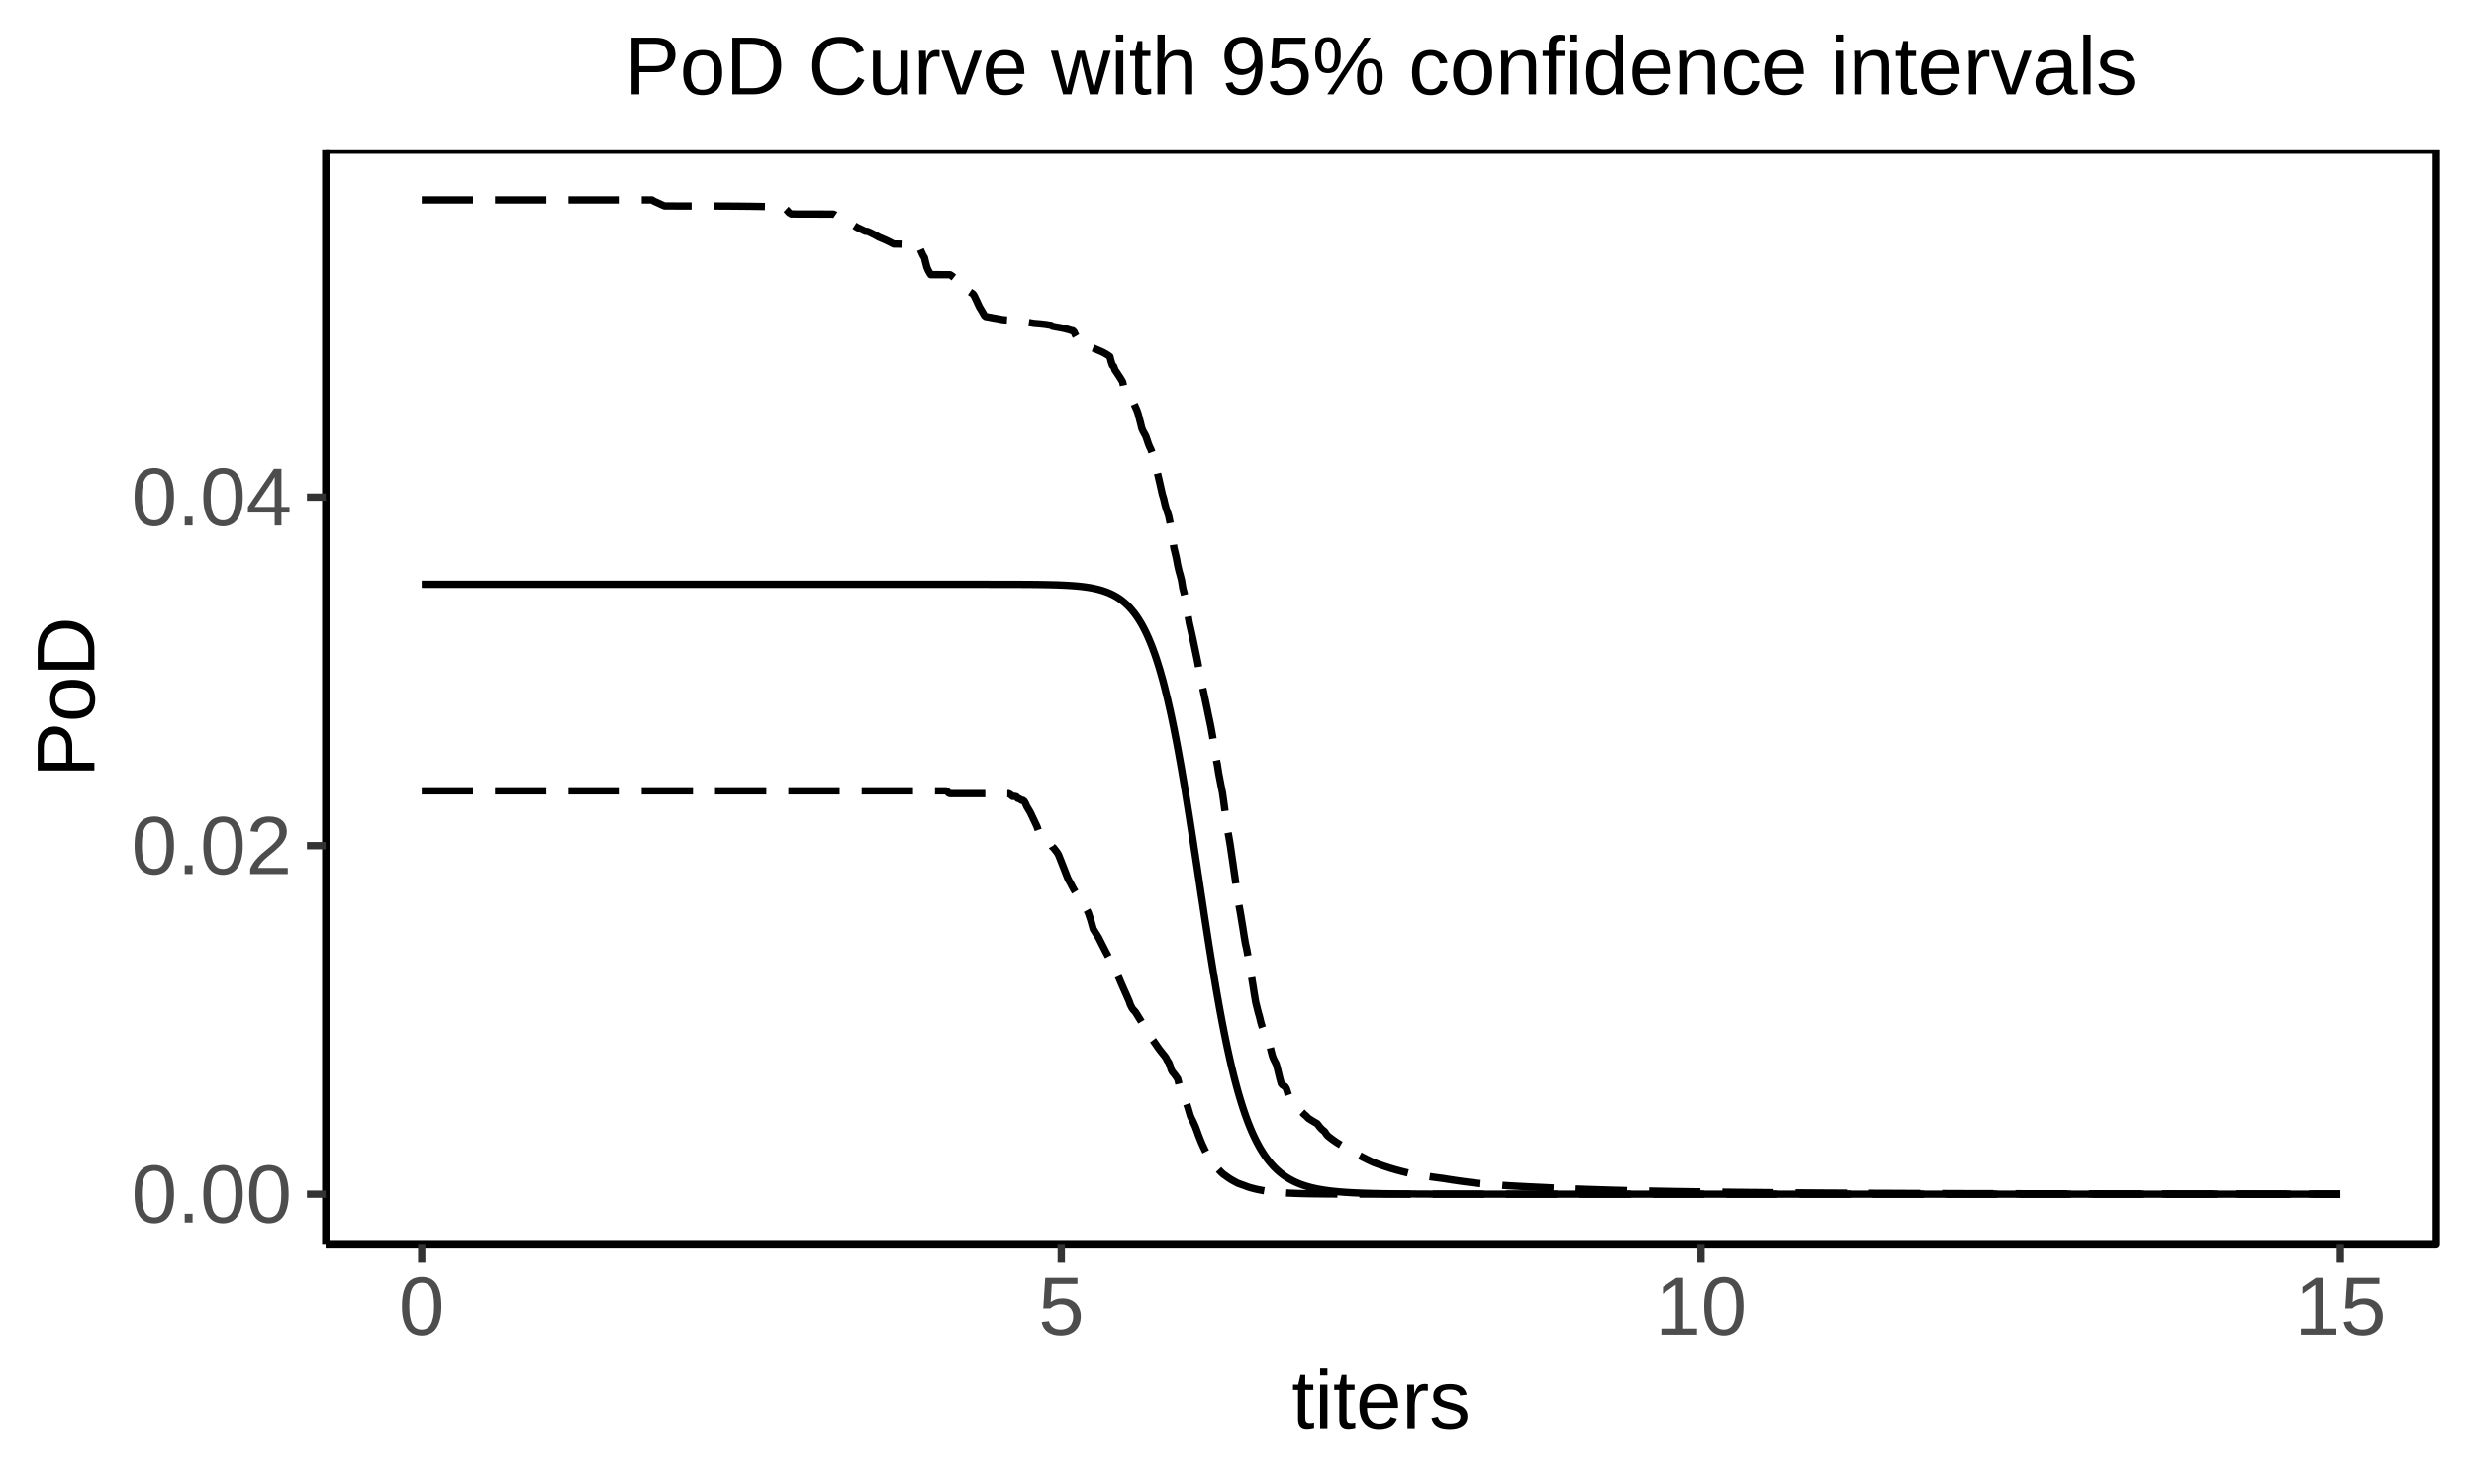 <?xml version="1.0" encoding="UTF-8"?>
<svg xmlns="http://www.w3.org/2000/svg" xmlns:xlink="http://www.w3.org/1999/xlink" width="360pt" height="216pt" viewBox="0 0 360 216" version="1.1">
<defs>
<g>
<symbol overflow="visible" id="glyph0-0">
<path style="stroke:none;" d="M 0.406 0 L 0.406 -8 L 3.594 -8 L 3.594 0 Z M 0.797 -0.406 L 3.188 -0.406 L 3.188 -7.594 L 0.797 -7.594 Z M 0.797 -0.406 "/>
</symbol>
<symbol overflow="visible" id="glyph0-1">
<path style="stroke:none;" d="M 6.203 -4.125 C 6.203 -3.332 6.125 -2.664 5.969 -2.125 C 5.82 -1.582 5.617 -1.145 5.359 -0.812 C 5.098 -0.477 4.789 -0.238 4.438 -0.094 C 4.094 0.051 3.723 0.125 3.328 0.125 C 2.922 0.125 2.539 0.051 2.188 -0.094 C 1.844 -0.238 1.539 -0.477 1.281 -0.812 C 1.031 -1.145 0.832 -1.582 0.688 -2.125 C 0.539 -2.664 0.469 -3.332 0.469 -4.125 C 0.469 -4.957 0.539 -5.645 0.688 -6.188 C 0.832 -6.738 1.035 -7.176 1.297 -7.5 C 1.555 -7.82 1.859 -8.047 2.203 -8.172 C 2.555 -8.305 2.941 -8.375 3.359 -8.375 C 3.754 -8.375 4.125 -8.305 4.469 -8.172 C 4.812 -8.047 5.113 -7.82 5.375 -7.5 C 5.633 -7.176 5.836 -6.738 5.984 -6.188 C 6.129 -5.645 6.203 -4.957 6.203 -4.125 Z M 5.141 -4.125 C 5.141 -4.781 5.098 -5.328 5.016 -5.766 C 4.941 -6.203 4.828 -6.551 4.672 -6.812 C 4.516 -7.07 4.328 -7.254 4.109 -7.359 C 3.891 -7.473 3.641 -7.531 3.359 -7.531 C 3.055 -7.531 2.789 -7.473 2.562 -7.359 C 2.344 -7.254 2.156 -7.07 2 -6.812 C 1.844 -6.551 1.723 -6.203 1.641 -5.766 C 1.566 -5.328 1.531 -4.781 1.531 -4.125 C 1.531 -3.5 1.57 -2.969 1.656 -2.531 C 1.738 -2.094 1.852 -1.742 2 -1.484 C 2.156 -1.223 2.344 -1.035 2.562 -0.922 C 2.789 -0.805 3.047 -0.75 3.328 -0.75 C 3.609 -0.75 3.859 -0.805 4.078 -0.922 C 4.305 -1.035 4.492 -1.223 4.641 -1.484 C 4.797 -1.742 4.914 -2.094 5 -2.531 C 5.094 -2.969 5.141 -3.5 5.141 -4.125 Z M 5.141 -4.125 "/>
</symbol>
<symbol overflow="visible" id="glyph0-2">
<path style="stroke:none;" d="M 1.094 0 L 1.094 -1.281 L 2.234 -1.281 L 2.234 0 Z M 1.094 0 "/>
</symbol>
<symbol overflow="visible" id="glyph0-3">
<path style="stroke:none;" d="M 0.609 0 L 0.609 -0.75 C 0.805 -1.207 1.047 -1.609 1.328 -1.953 C 1.617 -2.305 1.922 -2.625 2.234 -2.906 C 2.555 -3.188 2.867 -3.445 3.172 -3.688 C 3.484 -3.938 3.766 -4.18 4.016 -4.422 C 4.266 -4.66 4.469 -4.91 4.625 -5.172 C 4.781 -5.441 4.859 -5.742 4.859 -6.078 C 4.859 -6.316 4.82 -6.523 4.75 -6.703 C 4.676 -6.879 4.57 -7.023 4.438 -7.141 C 4.312 -7.266 4.156 -7.359 3.969 -7.422 C 3.781 -7.484 3.578 -7.516 3.359 -7.516 C 3.141 -7.516 2.938 -7.484 2.75 -7.422 C 2.57 -7.367 2.41 -7.281 2.266 -7.156 C 2.117 -7.039 2 -6.895 1.906 -6.719 C 1.812 -6.551 1.754 -6.352 1.734 -6.125 L 0.656 -6.219 C 0.688 -6.508 0.766 -6.785 0.891 -7.047 C 1.023 -7.316 1.203 -7.551 1.422 -7.75 C 1.648 -7.945 1.922 -8.098 2.234 -8.203 C 2.555 -8.316 2.93 -8.375 3.359 -8.375 C 3.766 -8.375 4.125 -8.328 4.438 -8.234 C 4.758 -8.141 5.031 -7.992 5.25 -7.797 C 5.477 -7.609 5.648 -7.375 5.766 -7.094 C 5.879 -6.812 5.938 -6.488 5.938 -6.125 C 5.938 -5.844 5.883 -5.578 5.781 -5.328 C 5.688 -5.078 5.555 -4.836 5.391 -4.609 C 5.223 -4.379 5.031 -4.16 4.812 -3.953 C 4.594 -3.742 4.363 -3.535 4.125 -3.328 C 3.895 -3.129 3.656 -2.93 3.406 -2.734 C 3.164 -2.535 2.938 -2.336 2.719 -2.141 C 2.508 -1.941 2.32 -1.738 2.156 -1.531 C 1.988 -1.332 1.859 -1.117 1.766 -0.891 L 6.078 -0.891 L 6.078 0 Z M 0.609 0 "/>
</symbol>
<symbol overflow="visible" id="glyph0-4">
<path style="stroke:none;" d="M 5.156 -1.875 L 5.156 0 L 4.172 0 L 4.172 -1.875 L 0.281 -1.875 L 0.281 -2.688 L 4.062 -8.25 L 5.156 -8.25 L 5.156 -2.703 L 6.328 -2.703 L 6.328 -1.875 Z M 4.172 -7.062 C 4.16 -7.039 4.141 -7.004 4.109 -6.953 C 4.078 -6.898 4.039 -6.836 4 -6.766 C 3.957 -6.691 3.914 -6.617 3.875 -6.547 C 3.844 -6.473 3.812 -6.414 3.781 -6.375 L 1.656 -3.25 C 1.633 -3.219 1.602 -3.176 1.562 -3.125 C 1.531 -3.07 1.492 -3.02 1.453 -2.969 C 1.422 -2.914 1.383 -2.863 1.344 -2.812 C 1.301 -2.77 1.27 -2.734 1.25 -2.703 L 4.172 -2.703 Z M 4.172 -7.062 "/>
</symbol>
<symbol overflow="visible" id="glyph0-5">
<path style="stroke:none;" d="M 6.172 -2.688 C 6.172 -2.27 6.109 -1.891 5.984 -1.547 C 5.859 -1.203 5.672 -0.906 5.422 -0.656 C 5.18 -0.414 4.879 -0.223 4.516 -0.078 C 4.148 0.055 3.723 0.125 3.234 0.125 C 2.805 0.125 2.43 0.07 2.109 -0.031 C 1.785 -0.133 1.508 -0.273 1.281 -0.453 C 1.062 -0.629 0.883 -0.836 0.75 -1.078 C 0.625 -1.316 0.535 -1.57 0.484 -1.844 L 1.547 -1.969 C 1.586 -1.812 1.645 -1.66 1.719 -1.516 C 1.801 -1.367 1.91 -1.238 2.047 -1.125 C 2.18 -1.008 2.348 -0.914 2.547 -0.844 C 2.742 -0.781 2.984 -0.75 3.266 -0.75 C 3.535 -0.75 3.781 -0.789 4 -0.875 C 4.227 -0.957 4.422 -1.078 4.578 -1.234 C 4.734 -1.398 4.852 -1.602 4.938 -1.844 C 5.031 -2.082 5.078 -2.359 5.078 -2.672 C 5.078 -2.922 5.035 -3.148 4.953 -3.359 C 4.867 -3.578 4.75 -3.766 4.594 -3.922 C 4.445 -4.078 4.258 -4.195 4.031 -4.281 C 3.812 -4.363 3.562 -4.406 3.281 -4.406 C 3.113 -4.406 2.953 -4.391 2.797 -4.359 C 2.648 -4.328 2.516 -4.285 2.391 -4.234 C 2.266 -4.18 2.148 -4.117 2.047 -4.047 C 1.941 -3.973 1.844 -3.895 1.75 -3.812 L 0.719 -3.812 L 1 -8.25 L 5.688 -8.25 L 5.688 -7.359 L 1.953 -7.359 L 1.797 -4.734 C 1.984 -4.879 2.219 -5.004 2.5 -5.109 C 2.781 -5.211 3.113 -5.266 3.5 -5.266 C 3.914 -5.266 4.285 -5.203 4.609 -5.078 C 4.941 -4.953 5.223 -4.773 5.453 -4.547 C 5.68 -4.316 5.859 -4.047 5.984 -3.734 C 6.109 -3.422 6.172 -3.07 6.172 -2.688 Z M 6.172 -2.688 "/>
</symbol>
<symbol overflow="visible" id="glyph0-6">
<path style="stroke:none;" d="M 0.922 0 L 0.922 -0.891 L 3.016 -0.891 L 3.016 -7.25 L 1.156 -5.922 L 1.156 -6.922 L 3.109 -8.25 L 4.078 -8.25 L 4.078 -0.891 L 6.094 -0.891 L 6.094 0 Z M 0.922 0 "/>
</symbol>
<symbol overflow="visible" id="glyph0-7">
<path style="stroke:none;" d="M 3.25 -0.047 C 3.082 -0.004 2.914 0.023 2.75 0.047 C 2.594 0.078 2.406 0.094 2.188 0.094 C 1.344 0.094 0.922 -0.383 0.922 -1.344 L 0.922 -5.578 L 0.188 -5.578 L 0.188 -6.344 L 0.953 -6.344 L 1.266 -7.766 L 1.969 -7.766 L 1.969 -6.344 L 3.141 -6.344 L 3.141 -5.578 L 1.969 -5.578 L 1.969 -1.578 C 1.969 -1.266 2.016 -1.047 2.109 -0.922 C 2.211 -0.805 2.391 -0.75 2.641 -0.75 C 2.742 -0.75 2.844 -0.754 2.938 -0.766 C 3.031 -0.785 3.133 -0.805 3.25 -0.828 Z M 3.25 -0.047 "/>
</symbol>
<symbol overflow="visible" id="glyph0-8">
<path style="stroke:none;" d="M 0.797 -7.688 L 0.797 -8.703 L 1.859 -8.703 L 1.859 -7.688 Z M 0.797 0 L 0.797 -6.344 L 1.859 -6.344 L 1.859 0 Z M 0.797 0 "/>
</symbol>
<symbol overflow="visible" id="glyph0-9">
<path style="stroke:none;" d="M 1.625 -2.953 C 1.625 -2.617 1.656 -2.312 1.719 -2.031 C 1.789 -1.75 1.895 -1.508 2.031 -1.312 C 2.176 -1.113 2.359 -0.957 2.578 -0.844 C 2.805 -0.727 3.078 -0.672 3.391 -0.672 C 3.848 -0.672 4.211 -0.758 4.484 -0.938 C 4.766 -1.125 4.953 -1.359 5.047 -1.641 L 5.969 -1.391 C 5.906 -1.211 5.812 -1.035 5.688 -0.859 C 5.57 -0.68 5.414 -0.52 5.219 -0.375 C 5.02 -0.227 4.77 -0.109 4.469 -0.016 C 4.164 0.078 3.805 0.125 3.391 0.125 C 2.453 0.125 1.738 -0.156 1.25 -0.719 C 0.758 -1.281 0.516 -2.113 0.516 -3.219 C 0.516 -3.812 0.586 -4.312 0.734 -4.719 C 0.879 -5.133 1.082 -5.469 1.344 -5.719 C 1.602 -5.977 1.906 -6.164 2.25 -6.281 C 2.594 -6.395 2.957 -6.453 3.344 -6.453 C 3.875 -6.453 4.316 -6.363 4.672 -6.188 C 5.035 -6.02 5.32 -5.785 5.531 -5.484 C 5.75 -5.18 5.906 -4.82 6 -4.406 C 6.094 -4 6.141 -3.562 6.141 -3.094 L 6.141 -2.953 Z M 5.047 -3.75 C 4.992 -4.426 4.828 -4.914 4.547 -5.219 C 4.266 -5.52 3.859 -5.672 3.328 -5.672 C 3.148 -5.672 2.961 -5.645 2.766 -5.594 C 2.578 -5.539 2.398 -5.441 2.234 -5.297 C 2.078 -5.148 1.941 -4.953 1.828 -4.703 C 1.711 -4.453 1.645 -4.133 1.625 -3.75 Z M 5.047 -3.75 "/>
</symbol>
<symbol overflow="visible" id="glyph0-10">
<path style="stroke:none;" d="M 0.828 0 L 0.828 -4.859 C 0.828 -4.992 0.828 -5.129 0.828 -5.266 C 0.828 -5.41 0.82 -5.547 0.812 -5.672 C 0.812 -5.797 0.805 -5.914 0.797 -6.031 C 0.797 -6.145 0.797 -6.25 0.797 -6.344 L 1.797 -6.344 C 1.797 -6.25 1.797 -6.145 1.797 -6.031 C 1.805 -5.914 1.812 -5.797 1.812 -5.672 C 1.82 -5.555 1.828 -5.441 1.828 -5.328 C 1.836 -5.211 1.844 -5.117 1.844 -5.047 L 1.859 -5.047 C 1.93 -5.285 2.008 -5.492 2.094 -5.672 C 2.188 -5.848 2.285 -5.992 2.391 -6.109 C 2.504 -6.223 2.641 -6.305 2.797 -6.359 C 2.953 -6.422 3.145 -6.453 3.375 -6.453 C 3.457 -6.453 3.535 -6.445 3.609 -6.438 C 3.691 -6.426 3.754 -6.414 3.797 -6.406 L 3.797 -5.438 C 3.723 -5.457 3.641 -5.469 3.547 -5.469 C 3.453 -5.477 3.348 -5.484 3.234 -5.484 C 2.992 -5.484 2.785 -5.426 2.609 -5.312 C 2.441 -5.207 2.305 -5.055 2.203 -4.859 C 2.098 -4.672 2.02 -4.441 1.969 -4.172 C 1.914 -3.91 1.891 -3.625 1.891 -3.312 L 1.891 0 Z M 0.828 0 "/>
</symbol>
<symbol overflow="visible" id="glyph0-11">
<path style="stroke:none;" d="M 5.562 -1.75 C 5.562 -1.457 5.504 -1.191 5.391 -0.953 C 5.273 -0.723 5.109 -0.531 4.891 -0.375 C 4.672 -0.219 4.398 -0.094 4.078 0 C 3.766 0.082 3.406 0.125 3 0.125 C 2.625 0.125 2.289 0.094 2 0.031 C 1.707 -0.02 1.445 -0.109 1.219 -0.234 C 1 -0.359 0.812 -0.523 0.656 -0.734 C 0.508 -0.941 0.398 -1.191 0.328 -1.484 L 1.266 -1.672 C 1.359 -1.328 1.547 -1.078 1.828 -0.922 C 2.109 -0.766 2.5 -0.688 3 -0.688 C 3.219 -0.688 3.422 -0.703 3.609 -0.734 C 3.805 -0.766 3.973 -0.816 4.109 -0.891 C 4.242 -0.973 4.348 -1.078 4.422 -1.203 C 4.504 -1.328 4.547 -1.484 4.547 -1.672 C 4.547 -1.859 4.5 -2.016 4.406 -2.141 C 4.312 -2.266 4.188 -2.367 4.031 -2.453 C 3.875 -2.535 3.68 -2.602 3.453 -2.656 C 3.223 -2.719 2.973 -2.785 2.703 -2.859 C 2.441 -2.93 2.188 -3.008 1.938 -3.094 C 1.688 -3.176 1.461 -3.281 1.266 -3.406 C 1.066 -3.539 0.906 -3.707 0.781 -3.906 C 0.656 -4.113 0.594 -4.367 0.594 -4.672 C 0.594 -5.242 0.797 -5.68 1.203 -5.984 C 1.617 -6.285 2.219 -6.438 3 -6.438 C 3.707 -6.438 4.266 -6.312 4.672 -6.062 C 5.086 -5.82 5.348 -5.43 5.453 -4.891 L 4.5 -4.766 C 4.469 -4.93 4.406 -5.066 4.312 -5.172 C 4.219 -5.285 4.102 -5.379 3.969 -5.453 C 3.844 -5.523 3.695 -5.57 3.531 -5.594 C 3.363 -5.625 3.188 -5.641 3 -5.641 C 2.531 -5.641 2.18 -5.566 1.953 -5.422 C 1.723 -5.273 1.609 -5.055 1.609 -4.766 C 1.609 -4.598 1.648 -4.457 1.734 -4.344 C 1.816 -4.227 1.93 -4.133 2.078 -4.062 C 2.234 -3.988 2.414 -3.922 2.625 -3.859 C 2.844 -3.805 3.078 -3.75 3.328 -3.688 C 3.492 -3.645 3.664 -3.598 3.844 -3.547 C 4.02 -3.492 4.191 -3.43 4.359 -3.359 C 4.523 -3.297 4.68 -3.219 4.828 -3.125 C 4.973 -3.039 5.098 -2.93 5.203 -2.797 C 5.316 -2.672 5.406 -2.52 5.469 -2.344 C 5.531 -2.176 5.562 -1.977 5.562 -1.75 Z M 5.562 -1.75 "/>
</symbol>
<symbol overflow="visible" id="glyph0-12">
<path style="stroke:none;" d="M 7.375 -5.766 C 7.375 -5.41 7.312 -5.078 7.188 -4.766 C 7.07 -4.453 6.895 -4.18 6.656 -3.953 C 6.426 -3.723 6.129 -3.539 5.766 -3.406 C 5.41 -3.281 5 -3.219 4.531 -3.219 L 2.109 -3.219 L 2.109 0 L 0.984 0 L 0.984 -8.25 L 4.453 -8.25 C 4.941 -8.25 5.367 -8.191 5.734 -8.078 C 6.098 -7.961 6.398 -7.797 6.641 -7.578 C 6.891 -7.359 7.07 -7.094 7.188 -6.781 C 7.312 -6.477 7.375 -6.141 7.375 -5.766 Z M 6.25 -5.766 C 6.25 -6.285 6.086 -6.68 5.766 -6.953 C 5.441 -7.223 4.961 -7.359 4.328 -7.359 L 2.109 -7.359 L 2.109 -4.109 L 4.375 -4.109 C 5.02 -4.109 5.492 -4.25 5.797 -4.531 C 6.098 -4.812 6.25 -5.223 6.25 -5.766 Z M 6.25 -5.766 "/>
</symbol>
<symbol overflow="visible" id="glyph0-13">
<path style="stroke:none;" d="M 6.172 -3.172 C 6.172 -2.066 5.926 -1.238 5.438 -0.688 C 4.945 -0.145 4.238 0.125 3.312 0.125 C 2.875 0.125 2.477 0.055 2.125 -0.078 C 1.781 -0.211 1.488 -0.414 1.25 -0.688 C 1.008 -0.969 0.82 -1.312 0.688 -1.719 C 0.562 -2.133 0.5 -2.617 0.5 -3.172 C 0.5 -5.359 1.445 -6.453 3.344 -6.453 C 3.832 -6.453 4.254 -6.383 4.609 -6.25 C 4.973 -6.113 5.27 -5.91 5.5 -5.641 C 5.727 -5.367 5.895 -5.023 6 -4.609 C 6.113 -4.203 6.172 -3.723 6.172 -3.172 Z M 5.062 -3.172 C 5.062 -3.672 5.02 -4.078 4.938 -4.391 C 4.863 -4.711 4.754 -4.969 4.609 -5.156 C 4.461 -5.352 4.285 -5.488 4.078 -5.562 C 3.867 -5.633 3.629 -5.672 3.359 -5.672 C 3.086 -5.672 2.844 -5.629 2.625 -5.547 C 2.414 -5.473 2.234 -5.336 2.078 -5.141 C 1.93 -4.953 1.816 -4.695 1.734 -4.375 C 1.648 -4.051 1.609 -3.648 1.609 -3.172 C 1.609 -2.68 1.648 -2.273 1.734 -1.953 C 1.828 -1.629 1.945 -1.367 2.094 -1.172 C 2.25 -0.984 2.426 -0.848 2.625 -0.766 C 2.832 -0.691 3.055 -0.656 3.297 -0.656 C 3.566 -0.656 3.812 -0.691 4.031 -0.766 C 4.25 -0.848 4.43 -0.984 4.578 -1.172 C 4.734 -1.367 4.852 -1.629 4.938 -1.953 C 5.02 -2.273 5.062 -2.68 5.062 -3.172 Z M 5.062 -3.172 "/>
</symbol>
<symbol overflow="visible" id="glyph0-14">
<path style="stroke:none;" d="M 8.094 -4.219 C 8.094 -3.531 7.988 -2.922 7.781 -2.391 C 7.57 -1.867 7.285 -1.43 6.922 -1.078 C 6.566 -0.723 6.145 -0.453 5.656 -0.266 C 5.164 -0.086 4.641 0 4.078 0 L 0.984 0 L 0.984 -8.25 L 3.719 -8.25 C 4.352 -8.25 4.938 -8.172 5.469 -8.016 C 6.008 -7.859 6.473 -7.613 6.859 -7.281 C 7.242 -6.957 7.547 -6.539 7.766 -6.031 C 7.984 -5.52 8.094 -4.914 8.094 -4.219 Z M 6.969 -4.219 C 6.969 -4.77 6.883 -5.242 6.719 -5.641 C 6.562 -6.035 6.336 -6.359 6.047 -6.609 C 5.766 -6.867 5.422 -7.055 5.016 -7.172 C 4.609 -7.297 4.164 -7.359 3.688 -7.359 L 2.109 -7.359 L 2.109 -0.891 L 3.938 -0.891 C 4.375 -0.891 4.773 -0.957 5.141 -1.094 C 5.516 -1.238 5.836 -1.453 6.109 -1.734 C 6.379 -2.016 6.586 -2.359 6.734 -2.766 C 6.891 -3.18 6.969 -3.664 6.969 -4.219 Z M 6.969 -4.219 "/>
</symbol>
<symbol overflow="visible" id="glyph0-15">
<path style="stroke:none;" d=""/>
</symbol>
<symbol overflow="visible" id="glyph0-16">
<path style="stroke:none;" d="M 4.641 -7.469 C 4.172 -7.469 3.754 -7.391 3.391 -7.234 C 3.035 -7.078 2.734 -6.852 2.484 -6.562 C 2.242 -6.27 2.062 -5.922 1.938 -5.516 C 1.812 -5.109 1.75 -4.66 1.75 -4.172 C 1.75 -3.672 1.816 -3.211 1.953 -2.797 C 2.086 -2.391 2.281 -2.035 2.531 -1.734 C 2.781 -1.441 3.086 -1.211 3.453 -1.047 C 3.816 -0.879 4.227 -0.797 4.688 -0.797 C 5.008 -0.797 5.301 -0.836 5.562 -0.922 C 5.82 -1.016 6.055 -1.133 6.266 -1.281 C 6.484 -1.438 6.676 -1.617 6.844 -1.828 C 7.02 -2.035 7.172 -2.266 7.297 -2.516 L 8.203 -2.062 C 8.055 -1.75 7.875 -1.457 7.656 -1.188 C 7.438 -0.926 7.18 -0.695 6.891 -0.5 C 6.598 -0.312 6.266 -0.16 5.891 -0.047 C 5.516 0.066 5.098 0.125 4.641 0.125 C 3.973 0.125 3.383 0.02 2.875 -0.188 C 2.375 -0.406 1.953 -0.707 1.609 -1.094 C 1.273 -1.477 1.023 -1.93 0.859 -2.453 C 0.691 -2.973 0.609 -3.547 0.609 -4.172 C 0.609 -4.816 0.695 -5.395 0.875 -5.906 C 1.051 -6.426 1.312 -6.867 1.656 -7.234 C 2 -7.598 2.422 -7.879 2.922 -8.078 C 3.422 -8.273 3.988 -8.375 4.625 -8.375 C 5.508 -8.375 6.242 -8.203 6.828 -7.859 C 7.422 -7.516 7.859 -7.004 8.141 -6.328 L 7.078 -5.984 C 6.992 -6.18 6.883 -6.367 6.75 -6.547 C 6.625 -6.723 6.457 -6.879 6.25 -7.016 C 6.051 -7.148 5.816 -7.258 5.547 -7.344 C 5.285 -7.426 4.984 -7.469 4.641 -7.469 Z M 4.641 -7.469 "/>
</symbol>
<symbol overflow="visible" id="glyph0-17">
<path style="stroke:none;" d="M 1.844 -6.344 L 1.844 -2.328 C 1.844 -2.016 1.863 -1.754 1.906 -1.547 C 1.945 -1.336 2.02 -1.172 2.125 -1.047 C 2.227 -0.922 2.363 -0.832 2.531 -0.781 C 2.695 -0.727 2.898 -0.703 3.141 -0.703 C 3.391 -0.703 3.613 -0.742 3.812 -0.828 C 4.02 -0.922 4.191 -1.047 4.328 -1.203 C 4.473 -1.367 4.582 -1.57 4.656 -1.812 C 4.738 -2.062 4.781 -2.348 4.781 -2.672 L 4.781 -6.344 L 5.844 -6.344 L 5.844 -1.359 C 5.844 -1.223 5.844 -1.082 5.844 -0.938 C 5.844 -0.789 5.844 -0.648 5.844 -0.516 C 5.852 -0.391 5.859 -0.281 5.859 -0.188 C 5.867 -0.094 5.875 -0.031 5.875 0 L 4.875 0 C 4.875 -0.02 4.867 -0.07 4.859 -0.156 C 4.859 -0.238 4.852 -0.336 4.844 -0.453 C 4.844 -0.566 4.836 -0.68 4.828 -0.797 C 4.828 -0.91 4.828 -1.004 4.828 -1.078 L 4.812 -1.078 C 4.719 -0.898 4.609 -0.734 4.484 -0.578 C 4.359 -0.43 4.219 -0.305 4.062 -0.203 C 3.906 -0.098 3.723 -0.02 3.516 0.031 C 3.305 0.094 3.066 0.125 2.797 0.125 C 2.441 0.125 2.133 0.082 1.875 0 C 1.625 -0.094 1.414 -0.227 1.25 -0.406 C 1.094 -0.594 0.973 -0.828 0.891 -1.109 C 0.816 -1.391 0.781 -1.723 0.781 -2.109 L 0.781 -6.344 Z M 1.844 -6.344 "/>
</symbol>
<symbol overflow="visible" id="glyph0-18">
<path style="stroke:none;" d="M 3.594 0 L 2.344 0 L 0.047 -6.344 L 1.172 -6.344 L 2.562 -2.219 C 2.594 -2.133 2.625 -2.031 2.656 -1.906 C 2.695 -1.781 2.734 -1.648 2.766 -1.516 C 2.805 -1.379 2.844 -1.25 2.875 -1.125 C 2.914 -1.008 2.945 -0.91 2.969 -0.828 C 2.988 -0.91 3.016 -1.008 3.047 -1.125 C 3.086 -1.25 3.129 -1.375 3.172 -1.5 C 3.211 -1.633 3.254 -1.766 3.297 -1.891 C 3.336 -2.016 3.375 -2.117 3.406 -2.203 L 4.844 -6.344 L 5.953 -6.344 Z M 3.594 0 "/>
</symbol>
<symbol overflow="visible" id="glyph0-19">
<path style="stroke:none;" d="M 6.875 0 L 5.656 0 L 4.641 -4.094 C 4.609 -4.195 4.578 -4.328 4.547 -4.484 C 4.516 -4.641 4.484 -4.789 4.453 -4.938 C 4.41 -5.113 4.375 -5.289 4.344 -5.469 C 4.301 -5.289 4.258 -5.117 4.219 -4.953 C 4.188 -4.805 4.148 -4.648 4.109 -4.484 C 4.078 -4.328 4.047 -4.188 4.016 -4.062 L 2.984 0 L 1.766 0 L -0.016 -6.344 L 1.031 -6.344 L 2.094 -2.031 C 2.125 -1.945 2.148 -1.836 2.172 -1.703 C 2.203 -1.566 2.234 -1.438 2.266 -1.312 C 2.285 -1.176 2.312 -1.031 2.344 -0.875 C 2.375 -1.02 2.41 -1.164 2.453 -1.312 C 2.484 -1.426 2.516 -1.547 2.547 -1.672 C 2.578 -1.797 2.602 -1.898 2.625 -1.984 L 3.781 -6.344 L 4.906 -6.344 L 6.016 -1.984 C 6.035 -1.879 6.062 -1.766 6.094 -1.641 C 6.125 -1.516 6.156 -1.395 6.188 -1.281 C 6.219 -1.145 6.25 -1.008 6.281 -0.875 C 6.312 -1.02 6.344 -1.164 6.375 -1.312 C 6.406 -1.426 6.43 -1.547 6.453 -1.672 C 6.484 -1.805 6.516 -1.926 6.547 -2.031 L 7.672 -6.344 L 8.703 -6.344 Z M 6.875 0 "/>
</symbol>
<symbol overflow="visible" id="glyph0-20">
<path style="stroke:none;" d="M 1.859 -5.25 C 1.973 -5.469 2.098 -5.648 2.234 -5.797 C 2.367 -5.953 2.52 -6.078 2.688 -6.172 C 2.852 -6.273 3.031 -6.348 3.219 -6.391 C 3.414 -6.43 3.641 -6.453 3.891 -6.453 C 4.297 -6.453 4.629 -6.395 4.891 -6.281 C 5.148 -6.176 5.352 -6.023 5.5 -5.828 C 5.645 -5.629 5.742 -5.395 5.797 -5.125 C 5.859 -4.852 5.891 -4.551 5.891 -4.219 L 5.891 0 L 4.828 0 L 4.828 -4.016 C 4.828 -4.285 4.812 -4.52 4.781 -4.719 C 4.75 -4.926 4.688 -5.098 4.594 -5.234 C 4.5 -5.367 4.363 -5.469 4.188 -5.531 C 4.02 -5.602 3.801 -5.641 3.531 -5.641 C 3.281 -5.641 3.051 -5.594 2.844 -5.5 C 2.645 -5.414 2.473 -5.289 2.328 -5.125 C 2.191 -4.957 2.082 -4.754 2 -4.516 C 1.926 -4.285 1.891 -4.023 1.891 -3.734 L 1.891 0 L 0.828 0 L 0.828 -8.703 L 1.891 -8.703 L 1.891 -6.438 C 1.891 -6.301 1.883 -6.172 1.875 -6.047 C 1.875 -5.922 1.867 -5.801 1.859 -5.688 C 1.859 -5.582 1.852 -5.488 1.844 -5.406 C 1.844 -5.332 1.844 -5.281 1.844 -5.25 Z M 1.859 -5.25 "/>
</symbol>
<symbol overflow="visible" id="glyph0-21">
<path style="stroke:none;" d="M 6.109 -4.297 C 6.109 -3.555 6.035 -2.91 5.891 -2.359 C 5.754 -1.805 5.555 -1.348 5.297 -0.984 C 5.047 -0.617 4.734 -0.344 4.359 -0.156 C 3.992 0.031 3.582 0.125 3.125 0.125 C 2.801 0.125 2.508 0.086 2.25 0.016 C 2 -0.047 1.773 -0.145 1.578 -0.281 C 1.379 -0.414 1.207 -0.594 1.062 -0.812 C 0.926 -1.031 0.816 -1.297 0.734 -1.609 L 1.734 -1.766 C 1.848 -1.41 2.02 -1.148 2.25 -0.984 C 2.488 -0.816 2.785 -0.734 3.141 -0.734 C 3.422 -0.734 3.676 -0.801 3.906 -0.938 C 4.145 -1.07 4.348 -1.273 4.516 -1.547 C 4.68 -1.816 4.812 -2.156 4.906 -2.562 C 5 -2.969 5.051 -3.441 5.062 -3.984 C 4.977 -3.797 4.863 -3.629 4.719 -3.484 C 4.582 -3.348 4.422 -3.227 4.234 -3.125 C 4.055 -3.031 3.859 -2.953 3.641 -2.891 C 3.43 -2.836 3.223 -2.812 3.016 -2.812 C 2.641 -2.812 2.301 -2.879 2 -3.016 C 1.695 -3.148 1.438 -3.336 1.219 -3.578 C 1.008 -3.828 0.848 -4.117 0.734 -4.453 C 0.617 -4.797 0.562 -5.18 0.562 -5.609 C 0.562 -6.023 0.625 -6.406 0.75 -6.75 C 0.875 -7.094 1.051 -7.383 1.281 -7.625 C 1.52 -7.875 1.805 -8.062 2.141 -8.188 C 2.484 -8.312 2.875 -8.375 3.312 -8.375 C 4.227 -8.375 4.922 -8.035 5.391 -7.359 C 5.867 -6.68 6.109 -5.66 6.109 -4.297 Z M 4.953 -5.312 C 4.953 -5.613 4.914 -5.898 4.844 -6.172 C 4.77 -6.441 4.66 -6.676 4.516 -6.875 C 4.379 -7.07 4.207 -7.227 4 -7.344 C 3.789 -7.469 3.551 -7.531 3.281 -7.531 C 3.02 -7.531 2.785 -7.484 2.578 -7.391 C 2.379 -7.297 2.207 -7.164 2.062 -7 C 1.926 -6.832 1.82 -6.629 1.75 -6.391 C 1.676 -6.16 1.641 -5.898 1.641 -5.609 C 1.641 -5.328 1.672 -5.066 1.734 -4.828 C 1.805 -4.586 1.91 -4.379 2.047 -4.203 C 2.18 -4.035 2.348 -3.898 2.547 -3.797 C 2.754 -3.703 2.992 -3.656 3.266 -3.656 C 3.461 -3.656 3.66 -3.688 3.859 -3.75 C 4.055 -3.812 4.234 -3.91 4.391 -4.047 C 4.555 -4.191 4.691 -4.367 4.797 -4.578 C 4.898 -4.785 4.953 -5.031 4.953 -5.312 Z M 4.953 -5.312 "/>
</symbol>
<symbol overflow="visible" id="glyph0-22">
<path style="stroke:none;" d="M 10.25 -2.547 C 10.25 -2.055 10.195 -1.645 10.094 -1.312 C 9.988 -0.977 9.852 -0.707 9.688 -0.5 C 9.52 -0.289 9.32 -0.141 9.094 -0.047 C 8.863 0.035 8.625 0.078 8.375 0.078 C 8.113 0.078 7.867 0.035 7.641 -0.047 C 7.422 -0.141 7.227 -0.285 7.062 -0.484 C 6.895 -0.691 6.758 -0.961 6.656 -1.297 C 6.562 -1.641 6.516 -2.055 6.516 -2.547 C 6.516 -3.066 6.562 -3.492 6.656 -3.828 C 6.75 -4.172 6.879 -4.441 7.047 -4.641 C 7.223 -4.848 7.426 -4.988 7.656 -5.062 C 7.883 -5.145 8.129 -5.188 8.391 -5.188 C 8.648 -5.188 8.891 -5.145 9.109 -5.062 C 9.336 -4.988 9.535 -4.848 9.703 -4.641 C 9.867 -4.441 10 -4.172 10.094 -3.828 C 10.195 -3.492 10.25 -3.066 10.25 -2.547 Z M 3.094 0 L 2.188 0 L 7.578 -8.25 L 8.5 -8.25 Z M 2.312 -8.328 C 2.562 -8.328 2.797 -8.285 3.016 -8.203 C 3.242 -8.129 3.441 -7.988 3.609 -7.781 C 3.773 -7.582 3.906 -7.316 4 -6.984 C 4.094 -6.648 4.141 -6.227 4.141 -5.719 C 4.141 -5.219 4.086 -4.801 3.984 -4.469 C 3.891 -4.133 3.758 -3.863 3.594 -3.656 C 3.438 -3.445 3.242 -3.297 3.016 -3.203 C 2.785 -3.117 2.539 -3.078 2.281 -3.078 C 2.02 -3.078 1.773 -3.117 1.547 -3.203 C 1.328 -3.297 1.133 -3.445 0.969 -3.656 C 0.801 -3.863 0.664 -4.133 0.562 -4.469 C 0.469 -4.801 0.422 -5.219 0.422 -5.719 C 0.422 -6.227 0.469 -6.648 0.562 -6.984 C 0.664 -7.316 0.801 -7.582 0.969 -7.781 C 1.133 -7.988 1.332 -8.129 1.562 -8.203 C 1.789 -8.285 2.039 -8.328 2.312 -8.328 Z M 9.375 -2.547 C 9.375 -2.93 9.352 -3.25 9.312 -3.5 C 9.27 -3.758 9.207 -3.961 9.125 -4.109 C 9.039 -4.266 8.938 -4.375 8.812 -4.438 C 8.688 -4.5 8.547 -4.531 8.391 -4.531 C 8.223 -4.531 8.078 -4.5 7.953 -4.438 C 7.828 -4.375 7.723 -4.266 7.641 -4.109 C 7.555 -3.961 7.492 -3.758 7.453 -3.5 C 7.41 -3.25 7.391 -2.93 7.391 -2.547 C 7.391 -2.172 7.41 -1.859 7.453 -1.609 C 7.492 -1.359 7.555 -1.156 7.641 -1 C 7.723 -0.852 7.828 -0.742 7.953 -0.672 C 8.078 -0.609 8.219 -0.578 8.375 -0.578 C 8.531 -0.578 8.672 -0.609 8.797 -0.672 C 8.922 -0.742 9.023 -0.852 9.109 -1 C 9.191 -1.156 9.254 -1.359 9.297 -1.609 C 9.348 -1.859 9.375 -2.172 9.375 -2.547 Z M 3.281 -5.719 C 3.281 -6.094 3.258 -6.406 3.219 -6.656 C 3.176 -6.914 3.113 -7.117 3.031 -7.266 C 2.945 -7.422 2.844 -7.531 2.719 -7.594 C 2.602 -7.656 2.469 -7.688 2.312 -7.688 C 2.145 -7.688 1.992 -7.656 1.859 -7.594 C 1.734 -7.531 1.629 -7.422 1.547 -7.266 C 1.461 -7.117 1.398 -6.914 1.359 -6.656 C 1.316 -6.406 1.297 -6.094 1.297 -5.719 C 1.297 -5.344 1.316 -5.023 1.359 -4.766 C 1.398 -4.516 1.461 -4.312 1.547 -4.156 C 1.629 -4.008 1.734 -3.898 1.859 -3.828 C 1.984 -3.766 2.129 -3.734 2.297 -3.734 C 2.441 -3.734 2.578 -3.766 2.703 -3.828 C 2.828 -3.898 2.93 -4.008 3.016 -4.156 C 3.098 -4.312 3.16 -4.516 3.203 -4.766 C 3.254 -5.023 3.281 -5.344 3.281 -5.719 Z M 3.281 -5.719 "/>
</symbol>
<symbol overflow="visible" id="glyph0-23">
<path style="stroke:none;" d="M 1.609 -3.203 C 1.609 -2.836 1.633 -2.5 1.688 -2.188 C 1.738 -1.883 1.828 -1.625 1.953 -1.406 C 2.078 -1.188 2.242 -1.016 2.453 -0.891 C 2.66 -0.773 2.914 -0.719 3.219 -0.719 C 3.594 -0.719 3.906 -0.816 4.156 -1.016 C 4.406 -1.223 4.562 -1.535 4.625 -1.953 L 5.688 -1.891 C 5.645 -1.629 5.566 -1.375 5.453 -1.125 C 5.336 -0.883 5.176 -0.672 4.969 -0.484 C 4.77 -0.305 4.523 -0.16 4.234 -0.047 C 3.953 0.066 3.617 0.125 3.234 0.125 C 2.742 0.125 2.32 0.039 1.969 -0.125 C 1.625 -0.301 1.344 -0.535 1.125 -0.828 C 0.906 -1.117 0.75 -1.461 0.656 -1.859 C 0.562 -2.266 0.516 -2.703 0.516 -3.172 C 0.516 -3.598 0.547 -3.973 0.609 -4.297 C 0.68 -4.629 0.781 -4.914 0.906 -5.156 C 1.039 -5.406 1.191 -5.613 1.359 -5.781 C 1.535 -5.945 1.723 -6.078 1.922 -6.172 C 2.117 -6.273 2.328 -6.348 2.547 -6.391 C 2.773 -6.43 3.004 -6.453 3.234 -6.453 C 3.586 -6.453 3.898 -6.406 4.172 -6.312 C 4.453 -6.219 4.691 -6.082 4.891 -5.906 C 5.098 -5.738 5.266 -5.539 5.391 -5.312 C 5.516 -5.082 5.602 -4.832 5.656 -4.562 L 4.562 -4.484 C 4.508 -4.836 4.367 -5.113 4.141 -5.312 C 3.922 -5.52 3.609 -5.625 3.203 -5.625 C 2.898 -5.625 2.645 -5.57 2.438 -5.469 C 2.238 -5.375 2.078 -5.227 1.953 -5.031 C 1.828 -4.832 1.738 -4.578 1.688 -4.266 C 1.633 -3.961 1.609 -3.609 1.609 -3.203 Z M 1.609 -3.203 "/>
</symbol>
<symbol overflow="visible" id="glyph0-24">
<path style="stroke:none;" d="M 4.828 0 L 4.828 -4.016 C 4.828 -4.328 4.805 -4.586 4.766 -4.797 C 4.723 -5.004 4.648 -5.172 4.547 -5.297 C 4.441 -5.422 4.305 -5.508 4.141 -5.562 C 3.973 -5.613 3.77 -5.641 3.531 -5.641 C 3.281 -5.641 3.051 -5.594 2.844 -5.5 C 2.645 -5.414 2.473 -5.289 2.328 -5.125 C 2.191 -4.957 2.082 -4.754 2 -4.516 C 1.926 -4.273 1.891 -3.992 1.891 -3.672 L 1.891 0 L 0.828 0 L 0.828 -4.984 C 0.828 -5.117 0.828 -5.258 0.828 -5.406 C 0.828 -5.551 0.82 -5.688 0.812 -5.812 C 0.812 -5.945 0.805 -6.062 0.797 -6.156 C 0.797 -6.25 0.797 -6.312 0.797 -6.344 L 1.797 -6.344 C 1.797 -6.32 1.797 -6.266 1.797 -6.172 C 1.805 -6.086 1.812 -5.988 1.812 -5.875 C 1.82 -5.77 1.828 -5.66 1.828 -5.547 C 1.836 -5.43 1.844 -5.332 1.844 -5.25 L 1.859 -5.25 C 1.961 -5.438 2.07 -5.602 2.188 -5.75 C 2.312 -5.906 2.453 -6.031 2.609 -6.125 C 2.773 -6.227 2.957 -6.305 3.156 -6.359 C 3.363 -6.422 3.609 -6.453 3.891 -6.453 C 4.234 -6.453 4.531 -6.41 4.781 -6.328 C 5.039 -6.242 5.254 -6.109 5.422 -5.922 C 5.586 -5.742 5.707 -5.516 5.781 -5.234 C 5.852 -4.953 5.891 -4.613 5.891 -4.219 L 5.891 0 Z M 4.828 0 "/>
</symbol>
<symbol overflow="visible" id="glyph0-25">
<path style="stroke:none;" d="M 2.109 -5.578 L 2.109 0 L 1.062 0 L 1.062 -5.578 L 0.172 -5.578 L 0.172 -6.344 L 1.062 -6.344 L 1.062 -7.062 C 1.062 -7.289 1.082 -7.504 1.125 -7.703 C 1.164 -7.898 1.242 -8.07 1.359 -8.219 C 1.473 -8.363 1.629 -8.477 1.828 -8.562 C 2.035 -8.645 2.297 -8.688 2.609 -8.688 C 2.734 -8.688 2.863 -8.68 3 -8.672 C 3.133 -8.66 3.254 -8.641 3.359 -8.609 L 3.359 -7.812 C 3.285 -7.82 3.203 -7.832 3.109 -7.844 C 3.023 -7.852 2.953 -7.859 2.891 -7.859 C 2.734 -7.859 2.602 -7.836 2.5 -7.797 C 2.395 -7.754 2.316 -7.691 2.266 -7.609 C 2.211 -7.523 2.172 -7.426 2.141 -7.312 C 2.117 -7.195 2.109 -7.062 2.109 -6.906 L 2.109 -6.344 L 3.359 -6.344 L 3.359 -5.578 Z M 2.109 -5.578 "/>
</symbol>
<symbol overflow="visible" id="glyph0-26">
<path style="stroke:none;" d="M 4.812 -1.016 C 4.613 -0.609 4.352 -0.316 4.031 -0.141 C 3.707 0.035 3.312 0.125 2.844 0.125 C 2.039 0.125 1.445 -0.145 1.062 -0.688 C 0.688 -1.227 0.5 -2.047 0.5 -3.141 C 0.5 -5.348 1.281 -6.453 2.844 -6.453 C 3.32 -6.453 3.719 -6.363 4.031 -6.188 C 4.352 -6.02 4.613 -5.742 4.812 -5.359 L 4.828 -5.359 C 4.828 -5.398 4.82 -5.461 4.812 -5.547 C 4.812 -5.629 4.812 -5.711 4.812 -5.797 C 4.812 -5.891 4.812 -5.977 4.812 -6.062 C 4.812 -6.145 4.812 -6.203 4.812 -6.234 L 4.812 -8.703 L 5.859 -8.703 L 5.859 -1.312 C 5.859 -1.156 5.859 -1.004 5.859 -0.859 C 5.867 -0.723 5.875 -0.598 5.875 -0.484 C 5.883 -0.367 5.891 -0.266 5.891 -0.172 C 5.891 -0.086 5.895 -0.031 5.906 0 L 4.891 0 C 4.879 -0.039 4.867 -0.098 4.859 -0.172 C 4.859 -0.242 4.852 -0.328 4.844 -0.422 C 4.844 -0.516 4.836 -0.613 4.828 -0.719 C 4.828 -0.82 4.828 -0.922 4.828 -1.016 Z M 1.609 -3.172 C 1.609 -2.734 1.633 -2.359 1.688 -2.047 C 1.75 -1.734 1.836 -1.477 1.953 -1.281 C 2.078 -1.082 2.234 -0.938 2.422 -0.844 C 2.609 -0.75 2.836 -0.703 3.109 -0.703 C 3.379 -0.703 3.617 -0.742 3.828 -0.828 C 4.047 -0.922 4.227 -1.066 4.375 -1.266 C 4.52 -1.473 4.629 -1.738 4.703 -2.062 C 4.773 -2.383 4.812 -2.781 4.812 -3.25 C 4.812 -3.695 4.773 -4.078 4.703 -4.391 C 4.629 -4.703 4.52 -4.953 4.375 -5.141 C 4.227 -5.328 4.051 -5.461 3.844 -5.547 C 3.633 -5.629 3.395 -5.672 3.125 -5.672 C 2.863 -5.672 2.641 -5.625 2.453 -5.531 C 2.266 -5.445 2.109 -5.305 1.984 -5.109 C 1.859 -4.91 1.766 -4.648 1.703 -4.328 C 1.641 -4.016 1.609 -3.629 1.609 -3.172 Z M 1.609 -3.172 "/>
</symbol>
<symbol overflow="visible" id="glyph0-27">
<path style="stroke:none;" d="M 2.422 0.125 C 1.785 0.125 1.305 -0.039 0.984 -0.375 C 0.672 -0.719 0.516 -1.18 0.516 -1.766 C 0.516 -2.18 0.594 -2.523 0.75 -2.797 C 0.906 -3.066 1.109 -3.273 1.359 -3.422 C 1.617 -3.578 1.91 -3.68 2.234 -3.734 C 2.566 -3.797 2.906 -3.832 3.25 -3.844 L 4.672 -3.875 L 4.672 -4.219 C 4.672 -4.477 4.641 -4.695 4.578 -4.875 C 4.523 -5.062 4.441 -5.211 4.328 -5.328 C 4.223 -5.441 4.082 -5.523 3.906 -5.578 C 3.738 -5.629 3.539 -5.656 3.312 -5.656 C 3.102 -5.656 2.914 -5.641 2.75 -5.609 C 2.594 -5.578 2.453 -5.523 2.328 -5.453 C 2.211 -5.379 2.113 -5.273 2.031 -5.141 C 1.957 -5.016 1.91 -4.848 1.891 -4.641 L 0.797 -4.75 C 0.828 -5 0.895 -5.227 1 -5.438 C 1.113 -5.645 1.27 -5.82 1.469 -5.969 C 1.676 -6.125 1.93 -6.242 2.234 -6.328 C 2.535 -6.41 2.898 -6.453 3.328 -6.453 C 4.129 -6.453 4.727 -6.27 5.125 -5.906 C 5.531 -5.539 5.734 -5.016 5.734 -4.328 L 5.734 -1.594 C 5.734 -1.281 5.773 -1.047 5.859 -0.891 C 5.941 -0.734 6.098 -0.656 6.328 -0.656 C 6.391 -0.656 6.445 -0.656 6.5 -0.656 C 6.562 -0.664 6.617 -0.676 6.672 -0.688 L 6.672 -0.031 C 6.535 0 6.398 0.02 6.266 0.031 C 6.141 0.051 6.004 0.062 5.859 0.062 C 5.66 0.062 5.488 0.035 5.344 -0.016 C 5.207 -0.066 5.094 -0.145 5 -0.25 C 4.906 -0.363 4.832 -0.5 4.781 -0.656 C 4.738 -0.812 4.711 -1 4.703 -1.219 L 4.672 -1.219 C 4.555 -1.008 4.43 -0.82 4.297 -0.656 C 4.16 -0.5 4.004 -0.363 3.828 -0.25 C 3.648 -0.133 3.445 -0.047 3.219 0.016 C 2.988 0.086 2.723 0.125 2.422 0.125 Z M 2.672 -0.672 C 3.004 -0.672 3.297 -0.734 3.547 -0.859 C 3.797 -0.984 4.004 -1.141 4.172 -1.328 C 4.336 -1.523 4.461 -1.734 4.547 -1.953 C 4.629 -2.18 4.672 -2.398 4.672 -2.609 L 4.672 -3.125 L 3.516 -3.109 C 3.254 -3.098 3.008 -3.078 2.781 -3.047 C 2.551 -3.016 2.348 -2.945 2.172 -2.844 C 1.992 -2.75 1.852 -2.613 1.75 -2.438 C 1.645 -2.27 1.594 -2.039 1.594 -1.75 C 1.594 -1.406 1.688 -1.141 1.875 -0.953 C 2.062 -0.766 2.328 -0.672 2.672 -0.672 Z M 2.672 -0.672 "/>
</symbol>
<symbol overflow="visible" id="glyph0-28">
<path style="stroke:none;" d="M 0.812 0 L 0.812 -8.703 L 1.859 -8.703 L 1.859 0 Z M 0.812 0 "/>
</symbol>
<symbol overflow="visible" id="glyph1-0">
<path style="stroke:none;" d="M 0 -0.406 L -8 -0.406 L -8 -3.594 L 0 -3.594 Z M -0.406 -0.797 L -0.406 -3.188 L -7.594 -3.188 L -7.594 -0.797 Z M -0.406 -0.797 "/>
</symbol>
<symbol overflow="visible" id="glyph1-1">
<path style="stroke:none;" d="M -5.766 -7.375 C -5.41 -7.375 -5.078 -7.312 -4.766 -7.188 C -4.453 -7.07 -4.18 -6.895 -3.953 -6.656 C -3.723 -6.426 -3.539 -6.129 -3.406 -5.766 C -3.281 -5.41 -3.219 -5 -3.219 -4.531 L -3.219 -2.109 L 0 -2.109 L 0 -0.984 L -8.25 -0.984 L -8.25 -4.453 C -8.25 -4.941 -8.191 -5.367 -8.078 -5.734 C -7.961 -6.098 -7.797 -6.398 -7.578 -6.641 C -7.359 -6.891 -7.094 -7.07 -6.781 -7.188 C -6.477 -7.312 -6.141 -7.375 -5.766 -7.375 Z M -5.766 -6.25 C -6.285 -6.25 -6.68 -6.086 -6.953 -5.766 C -7.223 -5.441 -7.359 -4.961 -7.359 -4.328 L -7.359 -2.109 L -4.109 -2.109 L -4.109 -4.375 C -4.109 -5.02 -4.25 -5.492 -4.531 -5.797 C -4.812 -6.098 -5.223 -6.25 -5.766 -6.25 Z M -5.766 -6.25 "/>
</symbol>
<symbol overflow="visible" id="glyph1-2">
<path style="stroke:none;" d="M -3.172 -6.172 C -2.066 -6.172 -1.238 -5.926 -0.688 -5.438 C -0.145 -4.945 0.125 -4.238 0.125 -3.312 C 0.125 -2.875 0.055 -2.477 -0.078 -2.125 C -0.211 -1.781 -0.414 -1.488 -0.688 -1.25 C -0.969 -1.008 -1.312 -0.82 -1.719 -0.688 C -2.133 -0.562 -2.617 -0.5 -3.172 -0.5 C -5.359 -0.5 -6.453 -1.445 -6.453 -3.344 C -6.453 -3.832 -6.383 -4.254 -6.25 -4.609 C -6.113 -4.973 -5.91 -5.27 -5.641 -5.5 C -5.367 -5.727 -5.023 -5.895 -4.609 -6 C -4.203 -6.113 -3.723 -6.172 -3.172 -6.172 Z M -3.172 -5.062 C -3.672 -5.062 -4.078 -5.02 -4.391 -4.938 C -4.711 -4.863 -4.969 -4.754 -5.156 -4.609 C -5.352 -4.461 -5.488 -4.285 -5.562 -4.078 C -5.633 -3.867 -5.672 -3.629 -5.672 -3.359 C -5.672 -3.086 -5.629 -2.844 -5.547 -2.625 C -5.473 -2.414 -5.336 -2.234 -5.141 -2.078 C -4.953 -1.93 -4.695 -1.816 -4.375 -1.734 C -4.051 -1.648 -3.648 -1.609 -3.172 -1.609 C -2.68 -1.609 -2.273 -1.648 -1.953 -1.734 C -1.629 -1.828 -1.367 -1.945 -1.172 -2.094 C -0.984 -2.25 -0.848 -2.426 -0.766 -2.625 C -0.691 -2.832 -0.656 -3.055 -0.656 -3.297 C -0.656 -3.566 -0.691 -3.812 -0.766 -4.031 C -0.848 -4.25 -0.984 -4.43 -1.172 -4.578 C -1.367 -4.734 -1.629 -4.852 -1.953 -4.938 C -2.273 -5.02 -2.68 -5.062 -3.172 -5.062 Z M -3.172 -5.062 "/>
</symbol>
<symbol overflow="visible" id="glyph1-3">
<path style="stroke:none;" d="M -4.219 -8.094 C -3.531 -8.094 -2.922 -7.988 -2.391 -7.781 C -1.867 -7.57 -1.43 -7.285 -1.078 -6.922 C -0.723 -6.566 -0.453 -6.145 -0.266 -5.656 C -0.086 -5.164 0 -4.641 0 -4.078 L 0 -0.984 L -8.25 -0.984 L -8.25 -3.719 C -8.25 -4.352 -8.172 -4.938 -8.016 -5.469 C -7.859 -6.008 -7.613 -6.473 -7.281 -6.859 C -6.957 -7.242 -6.539 -7.547 -6.031 -7.766 C -5.52 -7.984 -4.914 -8.094 -4.219 -8.094 Z M -4.219 -6.969 C -4.77 -6.969 -5.242 -6.883 -5.641 -6.719 C -6.035 -6.562 -6.359 -6.336 -6.609 -6.047 C -6.867 -5.766 -7.055 -5.422 -7.172 -5.016 C -7.297 -4.609 -7.359 -4.164 -7.359 -3.688 L -7.359 -2.109 L -0.891 -2.109 L -0.891 -3.938 C -0.891 -4.375 -0.957 -4.773 -1.094 -5.141 C -1.238 -5.516 -1.453 -5.836 -1.734 -6.109 C -2.016 -6.379 -2.359 -6.586 -2.766 -6.734 C -3.18 -6.891 -3.664 -6.969 -4.219 -6.969 Z M -4.219 -6.969 "/>
</symbol>
</g>
<clipPath id="clip1">
  <path d="M 47.402 21.855 L 355.52 21.855 L 355.52 182 L 47.402 182 Z M 47.402 21.855 "/>
</clipPath>
</defs>
<g id="surface11">
<rect x="0" y="0" width="360" height="216" style="fill:rgb(100%,100%,100%);fill-opacity:1;stroke:none;"/>
<rect x="0" y="0" width="360" height="216" style="fill:rgb(100%,100%,100%);fill-opacity:1;stroke:none;"/>
<path style="fill:none;stroke-width:1.067;stroke-linecap:round;stroke-linejoin:round;stroke:rgb(100%,100%,100%);stroke-opacity:1;stroke-miterlimit:10;" d="M 0 216 L 360 216 L 360 0 L 0 0 Z M 0 216 "/>
<path style="fill:none;stroke-width:1.067;stroke-linecap:butt;stroke-linejoin:round;stroke:rgb(0%,0%,0%);stroke-opacity:1;stroke-dasharray:7.469,3.201;stroke-miterlimit:10;" d="M 61.363 115.113 L 137.676 115.113 L 137.863 115.234 L 138.047 115.441 L 138.234 115.516 L 144.934 115.516 L 145.121 115.52 L 146.797 115.52 L 146.984 115.621 L 147.168 115.766 L 147.355 115.918 L 147.727 115.918 L 147.914 115.98 L 148.102 116.211 L 148.285 116.246 L 148.473 116.359 L 148.656 116.488 L 148.844 116.488 L 149.031 116.625 L 149.215 116.934 L 149.402 117.367 L 149.59 117.688 L 149.773 117.984 L 149.961 118.324 L 150.148 118.719 L 150.332 119.113 L 150.52 119.504 L 150.707 119.898 L 150.891 120.293 L 151.078 120.824 L 151.266 121.195 L 151.449 121.281 L 151.637 121.438 L 151.824 121.668 L 152.008 121.898 L 152.195 121.98 L 152.379 122.145 L 152.566 122.355 L 152.754 122.602 L 152.938 122.918 L 153.125 123.246 L 153.312 123.406 L 153.496 123.645 L 153.684 123.887 L 153.871 124.133 L 154.055 124.473 L 154.242 124.949 L 154.43 125.422 L 154.613 125.895 L 154.801 126.367 L 154.988 126.844 L 155.172 127.316 L 155.359 127.789 L 155.547 128.172 L 155.73 128.484 L 155.918 128.84 L 156.102 129.188 L 156.289 129.531 L 156.477 129.836 L 156.66 130.098 L 156.848 130.305 L 157.035 130.516 L 157.219 130.832 L 157.406 131.16 L 157.594 131.484 L 157.777 131.812 L 157.965 132.133 L 158.152 132.457 L 158.336 132.789 L 158.523 133.344 L 158.711 133.906 L 158.895 134.559 L 159.082 135.234 L 159.27 135.535 L 159.453 135.832 L 159.641 136.125 L 159.824 136.422 L 160.012 136.781 L 160.199 137.152 L 160.383 137.523 L 160.758 138.25 L 160.941 138.609 L 161.129 138.965 L 161.316 139.316 L 161.5 139.668 L 161.688 140.023 L 161.875 140.395 L 162.059 140.711 L 162.246 141.176 L 162.434 141.52 L 162.617 141.859 L 162.805 142.281 L 162.992 142.723 L 163.176 143.156 L 163.363 143.586 L 163.547 144.008 L 163.922 144.844 L 164.105 145.27 L 164.293 145.691 L 164.48 146.23 L 164.664 146.602 L 164.852 146.91 L 165.039 147.102 L 165.223 147.312 L 165.41 147.609 L 165.598 147.91 L 165.781 148.211 L 165.969 148.508 L 166.156 148.816 L 166.34 149.141 L 166.527 149.461 L 166.715 149.918 L 166.898 150.234 L 167.086 150.523 L 167.27 150.809 L 167.457 151.051 L 167.645 151.242 L 167.828 151.484 L 168.016 151.75 L 168.203 152.02 L 168.387 152.289 L 168.574 152.559 L 168.762 152.809 L 168.945 153.047 L 169.133 153.281 L 169.32 153.512 L 169.504 153.742 L 169.691 154.023 L 169.879 154.398 L 170.062 154.645 L 170.25 155.125 L 170.438 155.715 L 170.621 156.047 L 170.809 156.258 L 170.992 156.496 L 171.367 157.027 L 171.551 157.762 L 171.738 158.543 L 171.926 159.141 L 172.109 159.367 L 172.297 159.805 L 172.484 160.176 L 172.668 160.66 L 172.855 161.199 L 173.043 161.844 L 173.227 162.457 L 173.414 162.863 L 173.602 163.23 L 173.785 163.641 L 173.973 164.074 L 174.16 164.582 L 174.344 165.098 L 174.531 165.59 L 174.715 166.055 L 174.902 166.496 L 175.09 166.91 L 175.273 167.305 L 175.461 167.676 L 175.648 168.039 L 175.832 168.355 L 176.02 168.633 L 176.207 168.898 L 176.391 169.148 L 176.578 169.387 L 176.766 169.617 L 176.949 169.836 L 177.137 170.043 L 177.324 170.242 L 177.508 170.438 L 177.695 170.621 L 177.879 170.797 L 178.066 170.961 L 178.254 171.078 L 178.438 171.219 L 178.625 171.352 L 178.812 171.48 L 178.996 171.602 L 179.184 171.715 L 179.371 171.824 L 179.555 171.926 L 179.93 172.129 L 180.113 172.223 L 180.301 172.297 L 180.488 172.359 L 180.672 172.426 L 181.047 172.559 L 181.23 172.629 L 181.418 172.703 L 181.602 172.77 L 181.789 172.832 L 181.977 172.883 L 182.16 172.934 L 182.348 172.984 L 182.535 173.031 L 182.719 173.078 L 182.906 173.121 L 183.094 173.16 L 183.277 173.195 L 183.465 173.234 L 183.652 173.27 L 183.836 173.305 L 184.211 173.367 L 184.395 173.395 L 184.582 173.422 L 184.77 173.445 L 184.953 173.469 L 185.141 173.492 L 185.324 173.512 L 185.512 173.531 L 185.699 173.547 L 185.883 173.562 L 186.07 173.578 L 186.258 173.59 L 186.441 173.602 L 186.816 173.625 L 187 173.637 L 187.375 173.66 L 187.559 173.668 L 187.934 173.684 L 188.117 173.691 L 188.492 173.707 L 188.676 173.711 L 188.863 173.719 L 189.047 173.727 L 189.422 173.734 L 189.605 173.742 L 189.98 173.75 L 190.164 173.754 L 190.539 173.762 L 190.723 173.762 L 191.098 173.77 L 191.281 173.773 L 191.469 173.773 L 191.656 173.777 L 191.84 173.777 L 192.027 173.781 L 192.215 173.781 L 192.398 173.785 L 192.586 173.785 L 192.77 173.789 L 192.957 173.789 L 193.145 173.793 L 193.516 173.793 L 193.703 173.797 L 194.074 173.797 L 194.262 173.801 L 194.633 173.801 L 194.82 173.805 L 195.562 173.805 L 195.75 173.809 L 196.492 173.809 L 196.68 173.812 L 198.168 173.812 L 198.355 173.816 L 201.148 173.816 L 201.332 173.82 L 340.562 173.82 "/>
<path style="fill:none;stroke-width:1.067;stroke-linecap:butt;stroke-linejoin:round;stroke:rgb(0%,0%,0%);stroke-opacity:1;stroke-miterlimit:10;" d="M 61.363 85.043 L 143.82 85.043 L 144.004 85.047 L 146.609 85.047 L 146.797 85.051 L 147.914 85.051 L 148.102 85.055 L 148.656 85.055 L 148.844 85.059 L 149.402 85.059 L 149.59 85.062 L 149.961 85.062 L 150.148 85.066 L 150.332 85.066 L 150.52 85.07 L 150.707 85.07 L 150.891 85.074 L 151.078 85.074 L 151.266 85.078 L 151.449 85.082 L 151.637 85.082 L 151.824 85.086 L 152.008 85.09 L 152.195 85.094 L 152.379 85.098 L 152.754 85.105 L 152.938 85.109 L 153.312 85.117 L 153.496 85.121 L 153.684 85.129 L 153.871 85.133 L 154.055 85.141 L 154.43 85.156 L 154.613 85.164 L 154.988 85.18 L 155.172 85.191 L 155.359 85.199 L 155.547 85.211 L 155.73 85.223 L 155.918 85.234 L 156.102 85.25 L 156.289 85.262 L 156.477 85.277 L 156.66 85.293 L 156.848 85.312 L 157.035 85.328 L 157.219 85.348 L 157.406 85.367 L 157.594 85.391 L 157.777 85.414 L 157.965 85.441 L 158.152 85.465 L 158.336 85.496 L 158.523 85.523 L 158.711 85.559 L 158.895 85.59 L 159.082 85.629 L 159.27 85.664 L 159.453 85.707 L 159.641 85.75 L 159.824 85.797 L 160.199 85.898 L 160.383 85.953 L 160.758 86.078 L 160.941 86.145 L 161.129 86.215 L 161.316 86.289 L 161.5 86.371 L 161.688 86.457 L 161.875 86.547 L 162.059 86.641 L 162.246 86.742 L 162.434 86.848 L 162.617 86.961 L 162.805 87.082 L 162.992 87.211 L 163.176 87.348 L 163.363 87.488 L 163.547 87.641 L 163.734 87.801 L 163.922 87.969 L 164.105 88.148 L 164.293 88.336 L 164.48 88.539 L 164.664 88.75 L 164.852 88.973 L 165.039 89.207 L 165.223 89.453 L 165.41 89.715 L 165.598 89.992 L 165.781 90.281 L 165.969 90.586 L 166.156 90.91 L 166.34 91.246 L 166.527 91.602 L 166.715 91.977 L 166.898 92.367 L 167.086 92.781 L 167.27 93.211 L 167.457 93.664 L 167.645 94.137 L 167.828 94.633 L 168.016 95.152 L 168.203 95.691 L 168.387 96.258 L 168.574 96.848 L 168.762 97.461 L 168.945 98.102 L 169.133 98.77 L 169.32 99.461 L 169.504 100.18 L 169.691 100.926 L 169.879 101.699 L 170.062 102.5 L 170.25 103.324 L 170.438 104.18 L 170.621 105.062 L 170.809 105.969 L 170.992 106.906 L 171.18 107.867 L 171.367 108.852 L 171.551 109.863 L 171.738 110.898 L 171.926 111.957 L 172.109 113.039 L 172.297 114.141 L 172.484 115.262 L 172.668 116.402 L 172.855 117.562 L 173.043 118.734 L 173.227 119.922 L 173.414 121.125 L 173.602 122.332 L 173.785 123.555 L 173.973 124.781 L 174.16 126.012 L 174.344 127.246 L 174.531 128.484 L 174.715 129.719 L 174.902 130.953 L 175.09 132.184 L 175.273 133.406 L 175.461 134.621 L 175.648 135.824 L 175.832 137.02 L 176.02 138.199 L 176.207 139.363 L 176.391 140.516 L 176.578 141.648 L 176.766 142.762 L 176.949 143.855 L 177.137 144.926 L 177.324 145.977 L 177.508 147.004 L 177.695 148.012 L 177.879 148.992 L 178.066 149.945 L 178.254 150.879 L 178.438 151.781 L 178.625 152.664 L 178.812 153.516 L 178.996 154.344 L 179.184 155.148 L 179.371 155.922 L 179.555 156.676 L 179.742 157.398 L 179.93 158.102 L 180.113 158.777 L 180.301 159.43 L 180.488 160.055 L 180.672 160.66 L 180.859 161.242 L 181.047 161.801 L 181.23 162.336 L 181.418 162.852 L 181.602 163.348 L 181.789 163.82 L 181.977 164.277 L 182.16 164.715 L 182.348 165.133 L 182.535 165.531 L 182.719 165.914 L 182.906 166.281 L 183.094 166.629 L 183.277 166.965 L 183.465 167.285 L 183.652 167.59 L 183.836 167.883 L 184.023 168.16 L 184.211 168.43 L 184.395 168.684 L 184.582 168.926 L 184.77 169.156 L 184.953 169.375 L 185.141 169.586 L 185.324 169.789 L 185.512 169.98 L 185.699 170.16 L 185.883 170.336 L 186.07 170.5 L 186.258 170.66 L 186.441 170.809 L 186.629 170.953 L 186.816 171.09 L 187 171.219 L 187.188 171.344 L 187.375 171.461 L 187.559 171.574 L 187.746 171.68 L 187.934 171.781 L 188.117 171.879 L 188.492 172.059 L 188.676 172.141 L 188.863 172.223 L 189.047 172.297 L 189.234 172.371 L 189.422 172.438 L 189.605 172.504 L 189.793 172.566 L 189.98 172.625 L 190.164 172.684 L 190.539 172.785 L 190.723 172.836 L 190.91 172.883 L 191.098 172.926 L 191.281 172.969 L 191.656 173.047 L 191.84 173.082 L 192.027 173.117 L 192.215 173.148 L 192.398 173.18 L 192.586 173.211 L 192.77 173.238 L 193.145 173.293 L 193.328 173.316 L 193.703 173.363 L 193.887 173.383 L 194.262 173.422 L 194.445 173.441 L 194.633 173.461 L 194.82 173.477 L 195.004 173.492 L 195.191 173.508 L 195.379 173.52 L 195.562 173.535 L 195.938 173.559 L 196.121 173.574 L 196.309 173.582 L 196.492 173.594 L 196.68 173.605 L 196.867 173.613 L 197.051 173.625 L 197.426 173.641 L 197.609 173.648 L 197.984 173.664 L 198.168 173.672 L 198.355 173.68 L 198.543 173.684 L 198.727 173.691 L 198.914 173.695 L 199.102 173.703 L 199.285 173.707 L 199.473 173.711 L 199.66 173.719 L 199.844 173.723 L 200.031 173.727 L 200.215 173.73 L 200.59 173.738 L 200.773 173.742 L 201.148 173.75 L 201.332 173.754 L 201.52 173.754 L 201.707 173.758 L 201.891 173.762 L 202.078 173.762 L 202.266 173.766 L 202.449 173.77 L 202.637 173.77 L 202.824 173.773 L 203.008 173.773 L 203.195 173.777 L 203.383 173.777 L 203.566 173.781 L 203.754 173.781 L 203.938 173.785 L 204.125 173.785 L 204.312 173.789 L 204.684 173.789 L 204.871 173.793 L 205.242 173.793 L 205.43 173.797 L 205.988 173.797 L 206.172 173.801 L 206.73 173.801 L 206.918 173.805 L 207.848 173.805 L 208.035 173.809 L 209.152 173.809 L 209.336 173.812 L 211.199 173.812 L 211.383 173.816 L 215.293 173.816 L 215.48 173.82 L 340.562 173.82 "/>
<path style="fill:none;stroke-width:1.067;stroke-linecap:butt;stroke-linejoin:round;stroke:rgb(0%,0%,0%);stroke-opacity:1;stroke-dasharray:7.469,3.201;stroke-miterlimit:10;" d="M 61.363 29.09 L 91.516 29.09 L 91.703 29.094 L 94.867 29.094 L 95.051 29.211 L 95.238 29.316 L 95.426 29.395 L 95.609 29.48 L 95.797 29.562 L 95.984 29.648 L 96.168 29.734 L 96.355 29.82 L 96.539 29.906 L 96.727 29.969 L 98.031 29.969 L 98.215 29.973 L 101.754 29.973 L 101.938 29.977 L 103.43 29.977 L 103.613 29.98 L 104.543 29.98 L 104.73 29.984 L 105.477 29.984 L 105.66 29.988 L 106.219 29.988 L 106.406 29.992 L 106.777 29.992 L 106.965 29.996 L 107.336 29.996 L 107.523 30 L 107.707 30 L 107.895 30.004 L 108.082 30.004 L 108.266 30.008 L 108.453 30.008 L 108.641 30.012 L 108.824 30.012 L 109.012 30.016 L 109.199 30.016 L 109.383 30.02 L 109.57 30.023 L 109.758 30.023 L 109.941 30.027 L 110.316 30.035 L 110.5 30.035 L 110.875 30.043 L 111.059 30.047 L 111.246 30.051 L 111.43 30.055 L 111.805 30.062 L 111.988 30.066 L 112.176 30.074 L 112.363 30.078 L 112.547 30.082 L 112.734 30.09 L 112.922 30.094 L 113.105 30.102 L 113.293 30.105 L 113.48 30.113 L 113.664 30.121 L 113.852 30.125 L 114.039 30.141 L 114.223 30.316 L 114.41 30.492 L 114.598 30.691 L 114.781 30.902 L 114.969 31.035 L 115.152 31.141 L 115.711 31.141 L 115.898 31.145 L 117.762 31.145 L 117.945 31.148 L 118.875 31.148 L 119.062 31.152 L 119.809 31.152 L 119.992 31.156 L 120.551 31.156 L 120.738 31.16 L 121.109 31.16 L 121.297 31.164 L 121.484 31.254 L 121.668 31.379 L 122.043 31.551 L 122.227 31.641 L 122.414 31.73 L 122.598 31.824 L 122.785 31.914 L 122.973 32.008 L 123.156 32.141 L 123.344 32.246 L 123.531 32.355 L 123.715 32.465 L 123.902 32.578 L 124.09 32.695 L 124.273 32.812 L 124.648 33.055 L 124.832 33.152 L 125.02 33.234 L 125.207 33.324 L 125.391 33.41 L 125.578 33.5 L 125.766 33.594 L 125.949 33.664 L 126.137 33.664 L 126.32 33.715 L 126.695 33.887 L 126.879 33.98 L 127.254 34.168 L 127.438 34.27 L 127.625 34.371 L 127.812 34.477 L 127.996 34.566 L 128.184 34.641 L 128.371 34.719 L 128.555 34.801 L 128.93 34.965 L 129.113 35.055 L 129.488 35.234 L 129.672 35.332 L 129.859 35.43 L 130.043 35.52 L 130.23 35.523 L 130.418 35.523 L 130.602 35.527 L 130.789 35.531 L 130.977 35.531 L 131.16 35.535 L 131.535 35.543 L 131.719 35.547 L 132.094 35.555 L 132.277 35.559 L 132.652 35.566 L 132.836 35.57 L 133.023 35.578 L 133.211 35.582 L 133.395 35.586 L 133.582 35.594 L 133.766 35.949 L 134.141 36.809 L 134.324 37.199 L 134.512 37.492 L 134.699 38.258 L 134.883 38.938 L 135.07 39.359 L 135.258 39.699 L 135.441 39.984 L 136.746 39.984 L 136.934 39.988 L 138.234 39.988 L 138.422 40.102 L 138.605 40.246 L 138.98 40.543 L 139.164 40.695 L 139.352 40.98 L 139.539 41.293 L 139.723 41.422 L 139.91 41.57 L 140.098 41.738 L 140.281 41.938 L 140.656 42.172 L 140.84 42.289 L 141.027 42.41 L 141.211 42.535 L 141.398 42.66 L 141.586 42.789 L 141.77 43.07 L 141.957 43.457 L 142.145 43.852 L 142.328 44.262 L 142.516 44.668 L 142.703 44.973 L 142.887 45.285 L 143.074 45.609 L 143.262 45.941 L 143.445 46.078 L 143.633 46.105 L 143.82 46.141 L 144.004 46.172 L 144.191 46.207 L 144.379 46.246 L 144.562 46.281 L 144.75 46.309 L 144.934 46.344 L 145.121 46.375 L 145.309 46.41 L 145.492 46.445 L 145.867 46.523 L 146.051 46.539 L 146.238 46.551 L 146.426 46.566 L 146.609 46.578 L 146.984 46.609 L 147.168 46.625 L 147.355 46.641 L 147.543 46.66 L 147.727 46.68 L 147.914 46.699 L 148.102 46.723 L 148.285 46.746 L 148.473 46.77 L 148.656 46.793 L 149.031 46.848 L 149.215 46.875 L 149.402 46.898 L 149.59 46.926 L 149.773 46.953 L 150.148 47.016 L 150.332 47.047 L 150.52 47.074 L 150.707 47.09 L 150.891 47.102 L 151.266 47.133 L 151.449 47.152 L 151.824 47.191 L 152.008 47.215 L 152.195 47.234 L 152.379 47.266 L 152.566 47.305 L 152.754 47.32 L 152.938 47.348 L 153.125 47.488 L 153.312 47.52 L 153.496 47.555 L 153.684 47.594 L 153.871 47.625 L 154.055 47.656 L 154.43 47.727 L 154.613 47.762 L 154.988 47.848 L 155.172 47.895 L 155.359 47.941 L 155.547 47.996 L 155.73 48.055 L 155.918 48.117 L 156.102 48.133 L 156.289 48.316 L 156.477 48.746 L 156.66 49.062 L 156.848 49.258 L 157.035 49.652 L 157.219 49.945 L 157.406 50.078 L 157.594 50.219 L 157.777 50.281 L 158.152 50.375 L 158.336 50.426 L 158.711 50.543 L 158.895 50.605 L 159.27 50.746 L 159.453 50.824 L 159.641 50.91 L 159.824 50.988 L 160.012 51.066 L 160.199 51.148 L 160.383 51.234 L 160.57 51.328 L 160.758 51.426 L 160.941 51.531 L 161.129 51.645 L 161.316 51.77 L 161.5 51.898 L 161.688 52.629 L 161.875 53.18 L 162.059 53.332 L 162.246 53.852 L 162.434 54.121 L 162.617 54.398 L 162.992 54.969 L 163.176 55.273 L 163.363 55.598 L 163.547 56.457 L 163.734 56.91 L 163.922 57.23 L 164.105 57.375 L 164.293 57.754 L 164.48 57.996 L 164.664 58.25 L 164.852 58.52 L 165.039 58.816 L 165.223 59.238 L 165.41 59.656 L 165.598 60.18 L 165.781 60.875 L 165.969 61.605 L 166.156 62.375 L 166.34 62.781 L 166.715 63.453 L 166.898 63.973 L 167.086 64.547 L 167.27 65.016 L 167.457 65.391 L 167.645 65.895 L 167.828 66.531 L 168.016 67.219 L 168.203 67.938 L 168.387 68.691 L 168.574 69.48 L 168.762 70.297 L 168.945 71.105 L 169.133 71.949 L 169.32 72.547 L 169.504 73.344 L 169.691 74.035 L 169.879 74.551 L 170.062 75.113 L 170.25 76.043 L 170.438 77.012 L 170.621 78.266 L 170.809 79.707 L 170.992 80.453 L 171.18 81.258 L 171.367 82.281 L 171.551 83.074 L 171.738 83.734 L 171.926 84.465 L 172.109 85.602 L 172.297 86.332 L 172.484 87.109 L 172.668 88.09 L 172.855 89.48 L 173.043 90.598 L 173.227 91.406 L 173.414 92.234 L 173.602 93.094 L 173.785 93.973 L 173.973 94.875 L 174.16 95.77 L 174.344 96.695 L 174.531 97.906 L 174.715 98.84 L 174.902 99.715 L 175.09 100.508 L 175.273 101.363 L 175.648 103.145 L 175.832 104.051 L 176.02 104.93 L 176.207 105.844 L 176.391 106.867 L 176.578 107.977 L 176.766 108.992 L 176.949 110.43 L 177.137 111.301 L 177.324 112.523 L 177.508 113.473 L 177.695 114.445 L 177.879 115.355 L 178.066 116.664 L 178.254 118.086 L 178.438 119.496 L 178.625 120.789 L 178.812 121.797 L 178.996 122.875 L 179.184 124.148 L 179.371 125.426 L 179.555 126.695 L 179.742 127.992 L 179.93 129.406 L 180.113 130.781 L 180.301 131.836 L 180.488 132.859 L 180.672 133.98 L 180.859 135.102 L 181.047 136.309 L 181.23 137.367 L 181.418 138.207 L 181.602 139.215 L 181.789 140.289 L 181.977 141.359 L 182.16 142.418 L 182.348 143.586 L 182.535 144.781 L 182.719 145.867 L 182.906 146.617 L 183.094 147.371 L 183.277 148 L 183.465 148.797 L 183.652 149.418 L 183.836 149.934 L 184.023 150.348 L 184.211 150.734 L 184.395 151.117 L 184.582 151.543 L 184.77 152.168 L 184.953 152.93 L 185.141 153.664 L 185.324 154.141 L 185.512 154.516 L 185.699 154.875 L 185.883 155.527 L 186.07 156.316 L 186.258 157.078 L 186.441 157.723 L 186.629 157.93 L 186.816 158.047 L 187 158.164 L 187.188 158.469 L 187.375 159.055 L 187.559 159.566 L 187.746 159.82 L 187.934 160.055 L 188.117 160.285 L 188.305 160.512 L 188.492 160.734 L 188.676 160.957 L 188.863 161.172 L 189.047 161.414 L 189.234 161.66 L 189.422 161.848 L 189.605 162.02 L 189.793 162.223 L 189.98 162.359 L 190.164 162.551 L 190.352 162.738 L 190.539 162.875 L 190.723 162.988 L 190.91 163.105 L 191.098 163.219 L 191.281 163.328 L 191.469 163.438 L 191.656 163.543 L 191.84 163.777 L 192.027 164.023 L 192.215 164.23 L 192.398 164.418 L 192.586 164.562 L 192.77 164.73 L 192.957 165.023 L 193.145 165.266 L 193.328 165.43 L 193.516 165.574 L 193.703 165.715 L 193.887 165.852 L 194.074 165.988 L 194.262 166.121 L 194.445 166.254 L 194.633 166.367 L 194.82 166.484 L 195.004 166.594 L 195.191 166.703 L 195.379 166.906 L 195.562 167.066 L 195.75 167.145 L 195.938 167.219 L 196.121 167.293 L 196.309 167.367 L 196.492 167.438 L 196.68 167.523 L 196.867 167.633 L 197.051 167.746 L 197.238 167.855 L 197.426 167.961 L 197.609 168.066 L 197.797 168.172 L 197.984 168.273 L 198.168 168.375 L 198.355 168.473 L 198.543 168.566 L 198.727 168.66 L 198.914 168.754 L 199.102 168.844 L 199.285 168.934 L 199.473 169.023 L 199.66 169.109 L 199.844 169.188 L 200.031 169.258 L 200.215 169.328 L 200.402 169.398 L 200.59 169.465 L 200.773 169.531 L 200.961 169.594 L 201.148 169.66 L 201.332 169.723 L 201.52 169.785 L 201.707 169.844 L 201.891 169.906 L 202.266 170.023 L 202.449 170.082 L 202.824 170.191 L 203.008 170.246 L 203.383 170.348 L 203.566 170.398 L 203.754 170.449 L 203.938 170.496 L 204.312 170.59 L 204.496 170.637 L 204.684 170.68 L 204.871 170.727 L 205.055 170.766 L 205.43 170.836 L 205.613 170.871 L 205.801 170.906 L 205.988 170.938 L 206.172 170.969 L 206.359 171.004 L 206.547 171.035 L 206.73 171.066 L 206.918 171.094 L 207.105 171.125 L 207.289 171.152 L 207.477 171.18 L 207.66 171.207 L 208.035 171.262 L 208.219 171.289 L 208.594 171.344 L 208.777 171.367 L 208.965 171.395 L 209.152 171.418 L 209.336 171.445 L 209.711 171.492 L 209.895 171.516 L 210.27 171.57 L 210.453 171.602 L 210.828 171.664 L 211.012 171.691 L 211.199 171.723 L 211.383 171.75 L 211.758 171.805 L 211.941 171.832 L 212.316 171.887 L 212.5 171.91 L 212.688 171.938 L 212.875 171.961 L 213.059 171.988 L 213.434 172.035 L 213.617 172.059 L 213.805 172.086 L 213.992 172.105 L 214.176 172.129 L 214.551 172.176 L 214.734 172.195 L 214.922 172.219 L 215.105 172.238 L 215.293 172.262 L 215.48 172.277 L 215.664 172.297 L 215.852 172.316 L 216.039 172.332 L 216.223 172.348 L 216.598 172.379 L 216.781 172.395 L 217.156 172.426 L 217.34 172.441 L 217.527 172.453 L 217.715 172.469 L 217.898 172.48 L 218.086 172.492 L 218.273 172.508 L 218.457 172.52 L 218.645 172.535 L 218.828 172.547 L 219.203 172.57 L 219.387 172.582 L 219.762 172.605 L 219.945 172.613 L 220.32 172.637 L 220.504 172.645 L 220.691 172.656 L 220.879 172.664 L 221.062 172.676 L 221.25 172.684 L 221.438 172.695 L 221.621 172.703 L 221.809 172.715 L 221.996 172.723 L 222.18 172.734 L 222.367 172.742 L 222.551 172.75 L 222.738 172.762 L 222.926 172.77 L 223.109 172.777 L 223.297 172.785 L 223.484 172.797 L 223.668 172.805 L 224.043 172.82 L 224.227 172.828 L 224.414 172.84 L 224.602 172.848 L 224.785 172.855 L 224.973 172.867 L 225.16 172.875 L 225.344 172.887 L 225.719 172.902 L 225.902 172.914 L 226.09 172.922 L 226.273 172.93 L 226.461 172.941 L 226.648 172.949 L 226.832 172.957 L 227.02 172.965 L 227.207 172.977 L 227.391 172.984 L 227.766 173 L 227.949 173.008 L 228.324 173.023 L 228.508 173.031 L 228.883 173.047 L 229.066 173.055 L 229.441 173.07 L 229.625 173.074 L 229.812 173.082 L 229.996 173.09 L 230.184 173.098 L 230.371 173.102 L 230.555 173.109 L 230.742 173.117 L 230.93 173.121 L 231.113 173.129 L 231.301 173.133 L 231.488 173.141 L 231.672 173.148 L 231.859 173.152 L 232.047 173.16 L 232.23 173.164 L 232.418 173.172 L 232.605 173.176 L 232.789 173.184 L 232.977 173.188 L 233.164 173.195 L 233.348 173.199 L 233.535 173.207 L 233.719 173.211 L 233.906 173.215 L 234.094 173.223 L 234.277 173.227 L 234.465 173.234 L 234.652 173.238 L 234.836 173.242 L 235.023 173.25 L 235.211 173.254 L 235.395 173.258 L 235.582 173.262 L 235.77 173.27 L 235.953 173.273 L 236.328 173.281 L 236.512 173.289 L 236.887 173.297 L 237.07 173.301 L 237.258 173.305 L 237.441 173.309 L 237.816 173.316 L 238 173.32 L 238.375 173.328 L 238.559 173.332 L 238.934 173.34 L 239.117 173.344 L 239.492 173.352 L 239.676 173.355 L 240.051 173.363 L 240.234 173.367 L 240.609 173.375 L 240.793 173.379 L 240.98 173.383 L 241.164 173.387 L 241.352 173.391 L 241.539 173.391 L 241.723 173.395 L 242.098 173.402 L 242.281 173.406 L 242.469 173.41 L 242.656 173.41 L 242.84 173.414 L 243.215 173.422 L 243.398 173.426 L 243.586 173.426 L 243.773 173.43 L 243.957 173.434 L 244.332 173.441 L 244.516 173.441 L 244.703 173.445 L 244.887 173.449 L 245.074 173.449 L 245.262 173.453 L 245.445 173.457 L 245.633 173.461 L 245.82 173.461 L 246.004 173.465 L 246.191 173.469 L 246.379 173.469 L 246.562 173.473 L 246.75 173.477 L 246.938 173.477 L 247.121 173.48 L 247.309 173.484 L 247.496 173.484 L 247.68 173.488 L 247.867 173.492 L 248.055 173.492 L 248.238 173.496 L 248.426 173.5 L 248.609 173.5 L 248.984 173.508 L 249.168 173.508 L 249.355 173.512 L 249.543 173.512 L 249.727 173.516 L 249.914 173.516 L 250.102 173.52 L 250.285 173.523 L 250.473 173.523 L 250.66 173.527 L 250.844 173.527 L 251.031 173.531 L 251.219 173.531 L 251.402 173.535 L 251.59 173.539 L 251.777 173.539 L 251.961 173.543 L 252.148 173.543 L 252.332 173.547 L 252.52 173.547 L 252.707 173.551 L 252.891 173.551 L 253.078 173.555 L 253.266 173.555 L 253.449 173.559 L 253.637 173.559 L 253.824 173.562 L 254.008 173.562 L 254.195 173.566 L 254.383 173.566 L 254.566 173.57 L 254.754 173.57 L 254.941 173.574 L 255.312 173.574 L 255.5 173.578 L 255.684 173.578 L 255.871 173.582 L 256.055 173.582 L 256.242 173.586 L 256.43 173.586 L 256.613 173.59 L 256.988 173.59 L 257.172 173.594 L 257.359 173.594 L 257.547 173.598 L 257.73 173.598 L 257.918 173.602 L 258.289 173.602 L 258.477 173.605 L 258.664 173.605 L 258.848 173.609 L 259.223 173.609 L 259.406 173.613 L 259.777 173.613 L 259.965 173.617 L 260.152 173.617 L 260.336 173.621 L 260.711 173.621 L 260.895 173.625 L 261.27 173.625 L 261.453 173.629 L 261.828 173.629 L 262.012 173.633 L 262.387 173.633 L 262.57 173.637 L 262.945 173.637 L 263.129 173.641 L 263.5 173.641 L 263.688 173.645 L 264.059 173.645 L 264.246 173.648 L 264.617 173.648 L 264.805 173.652 L 265.363 173.652 L 265.551 173.656 L 265.922 173.656 L 266.109 173.66 L 266.48 173.66 L 266.668 173.664 L 267.223 173.664 L 267.41 173.668 L 267.969 173.668 L 268.156 173.672 L 268.715 173.672 L 268.898 173.676 L 269.457 173.676 L 269.645 173.68 L 270.203 173.68 L 270.391 173.684 L 270.945 173.684 L 271.133 173.688 L 271.691 173.688 L 271.879 173.691 L 272.621 173.691 L 272.809 173.695 L 273.367 173.695 L 273.555 173.699 L 274.297 173.699 L 274.484 173.703 L 275.227 173.703 L 275.414 173.707 L 276.16 173.707 L 276.344 173.711 L 277.277 173.711 L 277.461 173.715 L 278.207 173.715 L 278.391 173.719 L 279.324 173.719 L 279.508 173.723 L 280.441 173.723 L 280.625 173.727 L 281.742 173.727 L 281.93 173.73 L 283.047 173.73 L 283.23 173.734 L 284.348 173.734 L 284.535 173.738 L 285.652 173.738 L 285.836 173.742 L 287.141 173.742 L 287.328 173.746 L 288.629 173.746 L 288.816 173.75 L 290.305 173.75 L 290.492 173.754 L 292.168 173.754 L 292.352 173.758 L 294.027 173.758 L 294.215 173.762 L 296.074 173.762 L 296.262 173.766 L 298.309 173.766 L 298.496 173.77 L 300.543 173.77 L 300.727 173.773 L 303.148 173.773 L 303.336 173.777 L 306.125 173.777 L 306.312 173.781 L 309.289 173.781 L 309.477 173.785 L 312.828 173.785 L 313.012 173.789 L 316.922 173.789 L 317.109 173.793 L 321.574 173.793 L 321.762 173.797 L 327.344 173.797 L 327.531 173.801 L 334.047 173.801 L 334.23 173.805 L 340.562 173.805 "/>
<g clip-path="url(#clip1)" clip-rule="nonzero">
<path style="fill:none;stroke-width:1.067;stroke-linecap:round;stroke-linejoin:round;stroke:rgb(0%,0%,0%);stroke-opacity:1;stroke-miterlimit:10;" d="M 47.402 181.059 L 354.52 181.059 L 354.52 21.855 L 47.402 21.855 Z M 47.402 181.059 "/>
</g>
<path style="fill:none;stroke-width:1.067;stroke-linecap:butt;stroke-linejoin:round;stroke:rgb(0%,0%,0%);stroke-opacity:1;stroke-miterlimit:10;" d="M 47.402 181.059 L 47.402 21.855 "/>
<g style="fill:rgb(30.196%,30.196%,30.196%);fill-opacity:1;">
  <use xlink:href="#glyph0-1" x="19.113" y="177.949"/>
  <use xlink:href="#glyph0-2" x="25.787" y="177.949"/>
  <use xlink:href="#glyph0-1" x="29.121" y="177.949"/>
  <use xlink:href="#glyph0-1" x="35.795" y="177.949"/>
</g>
<g style="fill:rgb(30.196%,30.196%,30.196%);fill-opacity:1;">
  <use xlink:href="#glyph0-1" x="19.113" y="127.215"/>
  <use xlink:href="#glyph0-2" x="25.787" y="127.215"/>
  <use xlink:href="#glyph0-1" x="29.121" y="127.215"/>
  <use xlink:href="#glyph0-3" x="35.795" y="127.215"/>
</g>
<g style="fill:rgb(30.196%,30.196%,30.196%);fill-opacity:1;">
  <use xlink:href="#glyph0-1" x="19.113" y="76.48"/>
  <use xlink:href="#glyph0-2" x="25.787" y="76.48"/>
  <use xlink:href="#glyph0-1" x="29.121" y="76.48"/>
  <use xlink:href="#glyph0-4" x="35.795" y="76.48"/>
</g>
<path style="fill:none;stroke-width:1.067;stroke-linecap:butt;stroke-linejoin:round;stroke:rgb(20%,20%,20%);stroke-opacity:1;stroke-miterlimit:10;" d="M 44.664 173.82 L 47.402 173.82 "/>
<path style="fill:none;stroke-width:1.067;stroke-linecap:butt;stroke-linejoin:round;stroke:rgb(20%,20%,20%);stroke-opacity:1;stroke-miterlimit:10;" d="M 44.664 123.086 L 47.402 123.086 "/>
<path style="fill:none;stroke-width:1.067;stroke-linecap:butt;stroke-linejoin:round;stroke:rgb(20%,20%,20%);stroke-opacity:1;stroke-miterlimit:10;" d="M 44.664 72.352 L 47.402 72.352 "/>
<path style="fill:none;stroke-width:1.067;stroke-linecap:butt;stroke-linejoin:round;stroke:rgb(0%,0%,0%);stroke-opacity:1;stroke-miterlimit:10;" d="M 47.402 181.059 L 354.52 181.059 "/>
<path style="fill:none;stroke-width:1.067;stroke-linecap:butt;stroke-linejoin:round;stroke:rgb(20%,20%,20%);stroke-opacity:1;stroke-miterlimit:10;" d="M 61.363 183.797 L 61.363 181.059 "/>
<path style="fill:none;stroke-width:1.067;stroke-linecap:butt;stroke-linejoin:round;stroke:rgb(20%,20%,20%);stroke-opacity:1;stroke-miterlimit:10;" d="M 154.43 183.797 L 154.43 181.059 "/>
<path style="fill:none;stroke-width:1.067;stroke-linecap:butt;stroke-linejoin:round;stroke:rgb(20%,20%,20%);stroke-opacity:1;stroke-miterlimit:10;" d="M 247.496 183.797 L 247.496 181.059 "/>
<path style="fill:none;stroke-width:1.067;stroke-linecap:butt;stroke-linejoin:round;stroke:rgb(20%,20%,20%);stroke-opacity:1;stroke-miterlimit:10;" d="M 340.562 183.797 L 340.562 181.059 "/>
<g style="fill:rgb(30.196%,30.196%,30.196%);fill-opacity:1;">
  <use xlink:href="#glyph0-1" x="58.027" y="194.246"/>
</g>
<g style="fill:rgb(30.196%,30.196%,30.196%);fill-opacity:1;">
  <use xlink:href="#glyph0-5" x="151.094" y="194.246"/>
</g>
<g style="fill:rgb(30.196%,30.196%,30.196%);fill-opacity:1;">
  <use xlink:href="#glyph0-6" x="240.824" y="194.246"/>
  <use xlink:href="#glyph0-1" x="247.498" y="194.246"/>
</g>
<g style="fill:rgb(30.196%,30.196%,30.196%);fill-opacity:1;">
  <use xlink:href="#glyph0-6" x="333.891" y="194.246"/>
  <use xlink:href="#glyph0-5" x="340.564" y="194.246"/>
</g>
<g style="fill:rgb(0%,0%,0%);fill-opacity:1;">
  <use xlink:href="#glyph0-7" x="187.961" y="207.879"/>
  <use xlink:href="#glyph0-8" x="191.295" y="207.879"/>
  <use xlink:href="#glyph0-7" x="193.961" y="207.879"/>
  <use xlink:href="#glyph0-9" x="197.295" y="207.879"/>
  <use xlink:href="#glyph0-10" x="203.969" y="207.879"/>
  <use xlink:href="#glyph0-11" x="207.965" y="207.879"/>
</g>
<g style="fill:rgb(0%,0%,0%);fill-opacity:1;">
  <use xlink:href="#glyph1-1" x="13.734" y="113.129"/>
  <use xlink:href="#glyph1-2" x="13.734" y="105.125"/>
  <use xlink:href="#glyph1-3" x="13.734" y="98.451"/>
</g>
<g style="fill:rgb(0%,0%,0%);fill-opacity:1;">
  <use xlink:href="#glyph0-12" x="90.906" y="13.734"/>
  <use xlink:href="#glyph0-13" x="98.91" y="13.734"/>
  <use xlink:href="#glyph0-14" x="105.584" y="13.734"/>
  <use xlink:href="#glyph0-15" x="114.25" y="13.734"/>
  <use xlink:href="#glyph0-16" x="117.584" y="13.734"/>
  <use xlink:href="#glyph0-17" x="126.25" y="13.734"/>
  <use xlink:href="#glyph0-10" x="132.924" y="13.734"/>
  <use xlink:href="#glyph0-18" x="136.92" y="13.734"/>
  <use xlink:href="#glyph0-9" x="142.92" y="13.734"/>
  <use xlink:href="#glyph0-15" x="149.594" y="13.734"/>
  <use xlink:href="#glyph0-19" x="152.928" y="13.734"/>
  <use xlink:href="#glyph0-8" x="161.594" y="13.734"/>
  <use xlink:href="#glyph0-7" x="164.26" y="13.734"/>
  <use xlink:href="#glyph0-20" x="167.594" y="13.734"/>
  <use xlink:href="#glyph0-15" x="174.268" y="13.734"/>
  <use xlink:href="#glyph0-21" x="177.602" y="13.734"/>
  <use xlink:href="#glyph0-5" x="184.275" y="13.734"/>
  <use xlink:href="#glyph0-22" x="190.949" y="13.734"/>
  <use xlink:href="#glyph0-15" x="201.619" y="13.734"/>
  <use xlink:href="#glyph0-23" x="204.953" y="13.734"/>
  <use xlink:href="#glyph0-13" x="210.953" y="13.734"/>
  <use xlink:href="#glyph0-24" x="217.627" y="13.734"/>
  <use xlink:href="#glyph0-25" x="224.301" y="13.734"/>
  <use xlink:href="#glyph0-8" x="227.635" y="13.734"/>
  <use xlink:href="#glyph0-26" x="230.301" y="13.734"/>
  <use xlink:href="#glyph0-9" x="236.975" y="13.734"/>
  <use xlink:href="#glyph0-24" x="243.648" y="13.734"/>
  <use xlink:href="#glyph0-23" x="250.322" y="13.734"/>
  <use xlink:href="#glyph0-9" x="256.322" y="13.734"/>
  <use xlink:href="#glyph0-15" x="262.996" y="13.734"/>
  <use xlink:href="#glyph0-8" x="266.33" y="13.734"/>
  <use xlink:href="#glyph0-24" x="268.996" y="13.734"/>
  <use xlink:href="#glyph0-7" x="275.67" y="13.734"/>
  <use xlink:href="#glyph0-9" x="279.004" y="13.734"/>
  <use xlink:href="#glyph0-10" x="285.678" y="13.734"/>
  <use xlink:href="#glyph0-18" x="289.674" y="13.734"/>
  <use xlink:href="#glyph0-27" x="295.674" y="13.734"/>
  <use xlink:href="#glyph0-28" x="302.348" y="13.734"/>
  <use xlink:href="#glyph0-11" x="305.014" y="13.734"/>
</g>
</g>
</svg>

